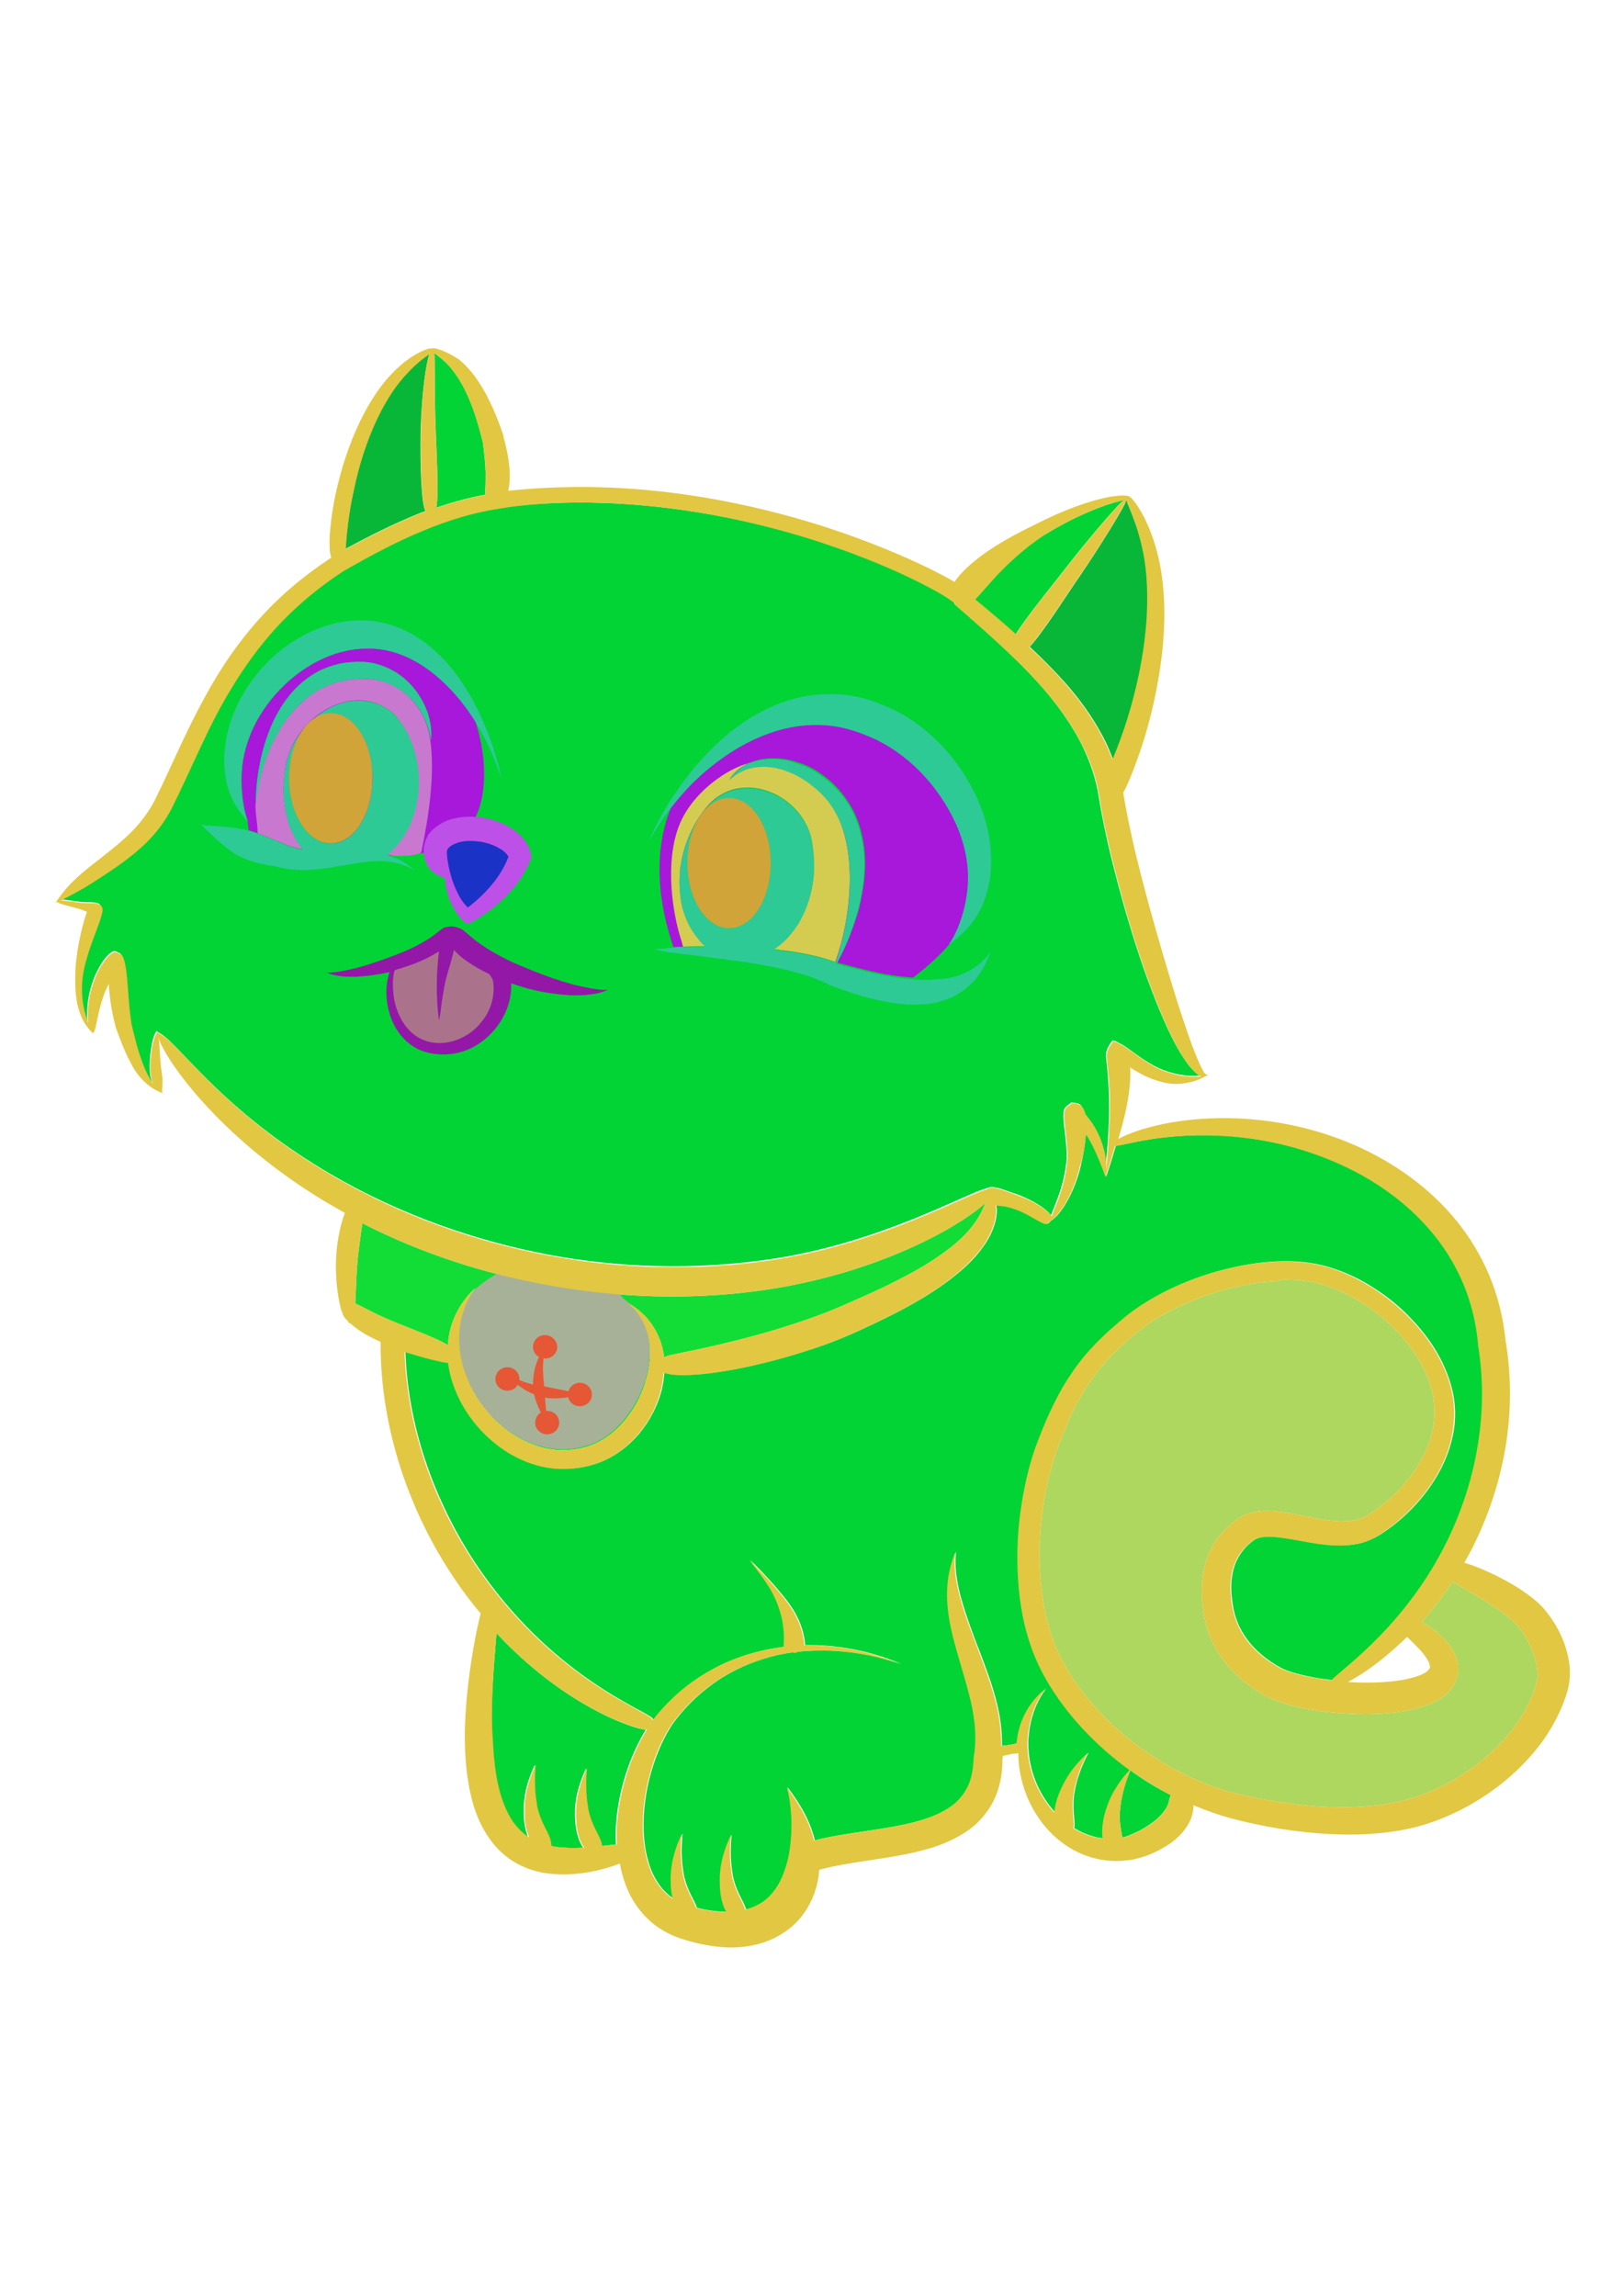 <?xml version="1.0" standalone="no"?>
<svg version="1.1" id="svg8" inkscape:version="1.0.2-2 (e86c870879, 2021-01-15)" xmlns:cc="http://creativecommons.org/ns#" xmlns:dc="http://purl.org/dc/elements/1.1/" xmlns:inkscape="http://www.inkscape.org/namespaces/inkscape" xmlns:rdf="http://www.w3.org/1999/02/22-rdf-syntax-ns#" xmlns:sodipodi="http://sodipodi.sourceforge.net/DTD/sodipodi-0.dtd" xmlns:svg="http://www.w3.org/2000/svg" xmlns="http://www.w3.org/2000/svg" xmlns:xlink="http://www.w3.org/1999/xlink" x="0px" y="0px" viewBox="0 0 595.3 841.9" style="enable-background:new 0 0 595.3 841.9;" xml:space="preserve">
	<style type="text/css">
		.st0{fill:#F2C99D;}
		.st1{fill:#FFFFFF;}
		.st2{fill:#CDF459;}
		.st3{fill:#6A0B09;}
		.st4{fill:#A2FCE5;}
		.st5{fill:#FDA3B8;}
		.st6{fill:#FBFBFB;}
		.st7{fill:#FAE87C;}
	</style>
	<sodipodi:namedview bordercolor="#666666" borderopacity="1.0" id="base" inkscape:current-layer="layer1" inkscape:cx="365.439" inkscape:cy="602.01248" inkscape:document-rotation="0" inkscape:document-units="mm" inkscape:pageopacity="0.0" inkscape:pageshadow="2" inkscape:snap-global="false" inkscape:window-height="1040" inkscape:window-maximized="0" inkscape:window-width="1267" inkscape:window-x="182" inkscape:window-y="0" inkscape:zoom="0.98994949" pagecolor="#ffffff" showgrid="false">
		</sodipodi:namedview>
	<path id="path878" class="st0" d="M159.3,129.5C159.3,129.5,159.3,129.5,159.3,129.5c0.3,2.7,0,15.3,0.5,28.1&#10;&#9;&#9;c0.5,12.4,1.1,24.5,0.2,28.6c6.1-2.1,12-3.7,18-4.8c-0.1-1.8,0.2-4.6,0.1-8.5c-0.1-3.5-0.5-6.7-1-10.8c-1.7-6.7-3.6-13.2-6.5-19&#10;&#9;&#9;c-1.7-3.4-3.5-6.1-5.3-8.3C162.9,132.1,160.6,130.4,159.3,129.5L159.3,129.5z M412.5,183.3c-0.9,0.2-2.1,0.5-4.2,1.1&#10;&#9;&#9;c-2,0.6-4.4,1.4-7.3,2.6c-5.7,2.3-11.6,5.3-17,8.6c-0.1,0.1-0.2,0.2-0.4,0.2c-5.5,3.4-11.4,8.4-16.6,13.7c-4.1,4.2-7.1,8.1-9.5,10.4&#10;&#9;&#9;c5.2,4.3,10.2,8.5,15,12.8c4.1-6.7,13.8-18.4,19.2-25.4c6.5-8.4,16.7-20.4,19.7-23.2C411.9,183.7,412.2,183.5,412.5,183.3&#10;&#9;&#9;L412.5,183.3z M210,184.3c-8.7,0.1-17.7,0.7-26.9,1.8c-9.4,1.4-18.5,4.1-28.3,8.2c-9.3,3.9-18.7,8.8-29.2,14.8&#10;&#9;&#9;c-9.8,6.4-17.7,13.3-24.3,20.4c-6.7,7.2-12,14.7-16.5,22.2c-4.6,7.7-8.4,15.4-11.9,22.7c-3.8,8.1-6.8,15-10.4,22&#10;&#9;&#9;c-2.3,4.6-5.2,8.3-8.2,11.3c-3.4,3.5-7.1,6.4-10.3,8.7c-4.7,3.4-10.7,7.2-13.2,8.7c-3.8,2.3-6.6,3.7-8.7,4.7&#10;&#9;&#9;c1.9,0.1,5.3,0.7,7.3,0.9c2.5,0.3,5.8-0.1,7,0.8c0.2,0.1,0.3,0.4,0.5,0.6c0.1,0.1,0.2,0.2,0.3,0.3c0.1,0.2,0.2,0.6,0.1,1&#10;&#9;&#9;c0,0.1,0.1,0.3,0.1,0.3c0,0-0.1,0.1-0.1,0.1c-0.3,1.9-1.6,5.3-3.2,9.6c-1.5,4-2.8,7.9-3.6,11.8c-0.4,2-0.7,3.8-0.7,5.3&#10;&#9;&#9;c-0.1,2.5,0,4.7,0.3,6.8c0.4,2.6,1,4.7,1.7,6.6c0.1,0.3,0.2,0.6,0.3,0.9c-0.4-3.5-0.1-8.8,1.6-13.9c1.1-3.5,2.7-6.4,3.7-7.9&#10;&#9;&#9;c1.5-2.3,3.2-3.9,4.3-4.2c0.5-0.1,1.1,0.2,1.3,0.3c0,0,0.1,0.1,0.1,0.1c0.6,0.2,1.2,0.5,1.6,1.2c1.1,1.7,1.5,6.1,1.9,11.5&#10;&#9;&#9;c0.3,4.3,0.6,8.5,1.3,12.9l-0.1-0.2c1.6,6.5,2.4,10,4,14.2c0,0,0,0.1,0,0.1c0.9,2.4,1.8,4.5,2.9,6.4c0.4,0.6,0.7,1.2,1.1,1.7&#10;&#9;&#9;c-0.1-0.3-0.2-0.6-0.3-0.9c-0.1-0.5-0.3-1-0.4-1.6c-0.3-2.1-0.3-4.8,0-7.7c0.7-6.2,1.8-8.1,2.2-8.4c0-0.1-0.1-0.3-0.1-0.4&#10;&#9;&#9;c0.8,0.6,2.5,1.3,5,3.7c9.2,8.8,25.2,29.1,59.3,49c26.1,15.2,53.6,24.4,79.1,29.3c24.8,4.7,53.9,6.2,84.3,1.4&#10;&#9;&#9;c39-6.2,69.9-24,76.6-25.5c0.4-0.2,0.9-0.4,1.4-0.5c2.5-0.4,5.4,1,8.4,2c1.3,0.4,2.8,0.9,4.5,1.7c4.6,2,8.7,4.9,9.7,6.6&#10;&#9;&#9;c0.1-0.4,0.3-0.9,0.5-1.4c2-5,4.1-9.9,5.1-17.8c0.8-6.5-1.9-16.5-0.8-19.6c0.4-1.3,2.2-2.1,2.6-2.6c0.6,0.2,2.6-0.1,3.6,1.1&#10;&#9;&#9;c0.6,0.7,1.1,1.8,1.4,3c1.2,1.5,2.4,3,3.4,4.7c1.3,2.2,2.5,4.8,3.2,7.6c0.3,1.3,0.6,2.5,0.8,3.7c0.2,1.6,0.2,3.2,0.2,4.5&#10;&#9;&#9;c0.1-1.6,0.2-3.5,0.5-6.3c0.3-3.2,0.8-10.1,0.8-16.4c0-4.7-0.2-8.6-0.5-12.4c-0.3-3.4-0.7-6.1-0.6-7.5c0.2-1.8,1-2.7,1.5-3.6&#10;&#9;&#9;c0.3-0.5,0.8-1,0.9-1.2c0.2,0.1,0.9,0.2,1.5,0.5c0.3,0.2,0.8,0.4,1.2,0.7c1.6,0.6,5.1,3.4,8.3,5.6c3,2,5.5,3.3,7.6,4.1&#10;&#9;&#9;c2.7,1,5.1,1.6,7.5,1.9c0.9,0.1,1.8,0.2,2.7,0.2c1.3,0,2.4,0,3.4-0.1c-0.2-0.1-0.4-0.2-0.6-0.3c-0.4-0.2-0.8-0.5-1.3-0.9&#10;&#9;&#9;c-0.8-0.7-1.7-1.7-2.7-3c-0.9-1.2-1.8-2.6-2.9-4.3c-1.8-3.1-3.9-7.1-6-12c-1.8-4.1-3.7-8.8-5.6-14c-0.2-0.4-0.3-0.8-0.5-1.3&#10;&#9;&#9;c-3.5-9.7-7.3-21.8-10.7-34.7c-1.5-5.6-2.9-11.2-4.1-16.7c-1.1-5.1-2.1-10-2.8-14.5c-1-6.8-3.2-13.3-6.4-19.8c-3.1-6.1-7.1-12-12-18&#10;&#9;&#9;c-9.5-11.5-21.4-21.9-34.6-33.4l0-0.4c0,0-0.1,0-0.1,0c-0.1-0.2-0.4-0.5-0.7-0.9c0,0,0,0,0,0c0.1,0.2,0.2,0.3,0.2,0.4&#10;&#9;&#9;c0,0.1,0,0,0.1,0.1c-0.1-0.1-0.4-0.3-0.7-0.6c-0.3-0.3-0.8-0.6-1.3-0.9c-1-0.7-2.3-1.5-3.9-2.4c-1.6-0.9-3.4-1.9-5.6-3&#10;&#9;&#9;c-8.5-4.4-21.1-9.9-36.5-15C280.8,192.2,247.8,183.9,210,184.3L210,184.3z M398.3,415.8c-0.3,3.9-1,8.1-1.9,11.8&#10;&#9;&#9;c-1.8,7.7-5.3,14.4-8.5,18c-1.1,1.2-2,1.8-2.6,2.2c0,0,0,0,0,0c-0.2,0.2-0.6,0.9-1.2,1c-1.5,0.2-5.6-3.1-10.1-4.9&#10;&#9;&#9;c-1.5-0.6-2.8-1.1-4-1.3c-1.6-0.4-3.1-0.4-4.6-0.6c0.4,1.4,0.4,4.1-0.8,7.6c-0.8,2.4-2.1,5.1-4.2,7.9c-3.2,4.5-7.9,8.9-14.2,13.4&#10;&#9;&#9;c-5.3,3.8-11.3,7.3-17.5,10.5c-5.9,3-11.6,5.7-16.6,7.9c-5.2,2.3-11.1,4.5-17.3,6.4c-6.6,2.1-13.2,3.8-19.3,5.2&#10;&#9;&#9;c-7.2,1.6-13.5,2.5-18.4,3c-3.2,0.3-5.9,0.3-8,0.3c-2.6-0.1-4.4-0.5-5.4-0.9c-0.1,1.1-0.2,2.3-0.4,3.4c-0.1,0.7-0.3,1.5-0.4,2.2&#10;&#9;&#9;c-1.4,6.1-4.4,12-8.5,16.9c-3.9,4.6-9.1,8.6-15.3,10.8c-4.4,1.5-9,2.2-13.8,2c-4.4-0.2-8.8-1.2-12.9-3c-8.3-3.5-15.2-9.6-20.1-16.6&#10;&#9;&#9;c-4.6-6.6-6.9-13.4-7.7-19.3c-1.7-0.2-4.6-0.9-8.4-1.8c-2.2-0.6-4.8-1.3-7.5-2.2c1,29.9,12.1,57,25.7,77.6&#10;&#9;&#9;c27.5,41.3,62.2,53.8,64.9,56.8c0.3,0.3,0.3,0.6,0.3,0.8c0.7-1,1.5-2,2.3-2.9c6.2-7.3,13.1-12.4,19.8-16c8-4.3,15.9-6.5,22.6-7.6&#10;&#9;&#9;c1.2-0.2,2.3-0.3,3.4-0.5c0.2-2.7,0.2-5.3-0.2-7.9c-0.4-3-1.2-5.8-2.3-8.5c-0.7-1.7-1.5-3.3-2.3-4.7c-2.7-4.5-6.4-9.1-7.8-10.8&#10;&#9;&#9;c1.6,1.5,5.7,5.7,9.2,9.7c1.1,1.3,2.3,2.7,3.5,4.2c1.9,2.4,3.8,5.1,5.2,8.3c1.2,2.7,2.1,5.8,2.3,9.1c0.2,0,0.5,0,0.8,0&#10;&#9;&#9;c16.5-0.2,29.5,4.8,34.5,6.9c-5.2-1.8-18.3-5.8-34.4-4.8c-1.1,0.1-2.3,0.2-3.5,0.3c-0.3,0.1-0.8,0.3-1,0.4c-0.1,0-0.5-0.1-0.7-0.2&#10;&#9;&#9;c-1.9,0.3-4,0.6-6.1,1.1c-6.4,1.5-13.6,4.1-20.8,8.7c-6,3.9-11.9,9.1-17.1,16.1c-3.2,4.6-6.1,10.9-8.2,18.2c-2,7-3,14.7-2.7,21.9&#10;&#9;&#9;c0.2,3.6,0.6,6.9,1.5,10c0.8,3.1,2,5.9,3.5,8.2c1.5,2.4,3.3,4.3,5.4,5.8c0.2,0.1,0.4,0.2,0.5,0.3c-0.4-1.9-0.7-3.9-0.7-6&#10;&#9;&#9;c0-0.9,0-1.7,0-2.5c0.1-2.1,0.4-4.5,1-6.8c1-3.9,2.4-7,3.1-8.5c-0.2,1.7-0.5,5-0.3,8.8c0.1,2.3,0.4,4.4,0.7,6.2&#10;&#9;&#9;c0.1,0.7,0.3,1.4,0.5,2.1c0.8,2.8,1.9,5,3,7.1c0.5,1,0.9,1.8,1.2,2.7c0,0.1,0,0.2,0.1,0.3c3.8,1,7.3,1.4,10.2,1.5c0.3,0,0.7,0,1,0&#10;&#9;&#9;c-0.2-0.3-0.4-0.6-0.6-1c-1.3-2.9-1.8-6.2-1.9-9.5c0-0.9,0-1.7,0-2.5c0.1-2.1,0.4-4.5,1-6.8c1-3.9,2.4-7,3.1-8.5&#10;&#9;&#9;c-0.2,1.7-0.5,5-0.3,8.8c0.1,2.3,0.4,4.4,0.7,6.2c0.1,0.7,0.3,1.4,0.5,2.1c0.8,2.8,1.9,5,3,7.1c0.5,1,0.9,1.8,1.2,2.7&#10;&#9;&#9;c0.1,0.2,0.1,0.4,0.1,0.5c0.2-0.1,0.4-0.1,0.6-0.1c2.5-0.7,4.6-1.8,6.2-3c1.8-1.3,3.3-2.9,4.4-4.6c1.8-2.6,2.9-5.4,3.7-8&#10;&#9;&#9;c0.6-2.2,1.1-4.4,1.5-6.7c1.3-9,0.3-17.7-1.1-22.4c2.3,3.3,7.7,10.1,10,19.5c5.4-1.4,11.4-2.3,17.4-3.2c7.3-1.1,14.3-2.1,20.6-3.9&#10;&#9;&#9;c3.1-0.9,6-1.9,8.4-3.2c2.5-1.3,4.6-2.7,6.3-4.4c1.7-1.7,3.1-3.8,4.1-6.2c1-2.5,1.6-5.6,1.7-9.3c0-0.2,0-0.5,0.1-0.7&#10;&#9;&#9;c1-6.1,0.5-12.1-0.6-17.7c-1.2-6.3-3.4-13.4-5-18.6c-1.2-4-2.1-7.3-2.8-10.6c-0.7-3.2-1.1-6.1-1.3-8.9c-0.3-3.7-0.1-7,0.3-9.8&#10;&#9;&#9;c0.6-4.2,1.8-7.4,2.6-9.4c-0.3,2.2-0.4,5.4,0.2,9.5c0.4,2.7,1,5.6,2,8.9c0.7,2.5,1.6,5.1,2.6,8c1.1,3.1,2.1,5.9,3.7,9.9&#10;&#9;&#9;c1.9,5,4.7,12.2,6.4,19.1c1.2,4.8,2,10.1,1.9,15.8c0.9-0.1,1.9-0.1,2.7-0.3c0.9-0.1,2-0.4,2.9-0.6c0.1-0.7,0.2-1.4,0.3-2&#10;&#9;&#9;c0.1-0.8,0.3-1.6,0.4-2.2c0.7-3.1,1.8-5.6,3-7.8c2.4-4.2,5.4-6.7,7-8.1c-1.4,1.7-3.4,4.8-4.8,9.1c-0.7,2.1-1.3,4.6-1.6,7.4&#10;&#9;&#9;c-0.1,0.6-0.1,1.3-0.2,2c-0.2,4.6,0.4,11.3,4,18.5c1.5,2.9,3.4,5.8,5.8,8.4c0.2-2.3,0.9-4.7,1.7-6.9c0.3-0.8,0.6-1.6,1-2.3&#10;&#9;&#9;c0.9-1.9,2.1-4,3.5-6c2.4-3.3,4.8-5.5,6.1-6.7c-0.8,1.5-2.3,4.4-3.5,8c-0.8,2.2-1.2,4.2-1.6,6.1c-0.1,0.7-0.3,1.4-0.3,2.2&#10;&#9;&#9;c-0.3,2.9-0.1,5.4,0.1,7.8c0.1,1.1,0.2,2.1,0.1,2.9c0,0.2-0.1,0.5-0.1,0.7c2.3,1.4,4.8,2.5,7.5,3.2c1,0.3,2.1,0.4,3.2,0.5&#10;&#9;&#9;c0-0.1,0-0.1,0-0.2c-0.5-3.1,0.1-6.5,1-9.6c0.2-0.8,0.5-1.6,0.8-2.4c0.7-2,1.7-4.1,3-6.2c1.9-3.2,3.9-5.4,5.1-6.7&#10;&#9;&#9;c-1.5-1.1-2.9-2.1-4.3-3.2c-12.3-9.7-22.5-21.8-28.9-34.9c-3.2-6.6-5.3-13.8-6.5-21.2c-1.2-7.4-1.6-14.9-1.4-22.2&#10;&#9;&#9;c0.2-7.4,1.1-14.5,2.4-21.1c1.3-6.6,3-12.7,5-17.9c1.9-5.1,3.9-9.6,5.9-13.7c2.1-4.2,4.3-8.1,6.8-11.7c2.6-3.7,5.4-7.1,8.6-10.5&#10;&#9;&#9;c3.3-3.4,7-6.7,11.2-10.1c4.5-3.6,9.9-6.9,15.7-9.7c6-2.9,12.5-5.3,19-7c6.5-1.7,13.3-2.9,20.1-3.2c6.5-0.3,13,0.2,19,2&#10;&#9;&#9;c5.7,1.7,11.3,4.2,16.5,7.6c5.1,3.2,9.9,7.1,14.1,11.6c4.1,4.3,7.7,9.1,10.4,14.2c2.6,5,4.5,10.3,5.2,15.7&#10;&#9;&#9;c0.7,5.3,0.2,10.5-1.2,15.5c-1.3,4.9-3.5,9.6-6.2,13.8c-5.3,8.4-12.8,15.5-20.5,20.2c-2.2,1.3-4.5,2.2-6.9,2.8&#10;&#9;&#9;c-2.4,0.5-4.8,0.7-7.1,0.7c-4.7,0-9.4-0.8-13.7-1.6c-4.4-0.8-8.2-1.5-11.5-1.6c-1.6,0-2.9,0.1-4,0.3c-1.1,0.3-1.9,0.6-2.5,1.1&#10;&#9;&#9;c-2.2,1.6-3.8,3.4-4.9,5.1c-1.2,1.8-2,3.6-2.5,5.6c-0.5,2-0.8,4.1-0.8,6.2c0,2.2,0.2,4.5,0.6,6.9c0.7,4.6,2.4,8.6,5.1,12.3&#10;&#9;&#9;c2.8,3.9,6.8,7.4,12.1,10.4c1.1,0.6,2.6,1.3,4.7,1.9c2,0.6,4.4,1.2,7,1.7c2.4,0.5,4.9,0.8,7.5,1.1c4-4.3,28.8-21,44-54.3&#10;&#9;&#9;c9.1-20,13.9-44.1,9.8-68.8c0-0.1,0-0.2,0-0.4c-1.4-15.3-7.1-28.3-15.4-38.9c-8.9-11.3-20.5-19.8-32.8-25.7&#10;&#9;&#9;c-14.5-7-29.4-10.2-42.2-11.3c-24.4-2-40,3.5-42.5,3.4c-0.1,0-0.2,0-0.2,0c-0.3,1-0.7,2.3-0.9,3c-1.1,3.9-2.3,7.1-2.7,8.5&#10;&#9;&#9;c0-0.1,0-0.2,0-0.3c-0.4-1.2-1.5-4-2.4-6.2c-0.4-1.1-0.9-2.1-1.4-3.2C400.5,419.6,399.5,417.7,398.3,415.8L398.3,415.8z&#10;&#9;&#9; M182.1,598.9c-0.9,11.3-2.3,27.1-1.7,39.5c0.3,6.8,1.1,12.5,2.2,17.3c1.3,5.3,3,8.9,4.6,11.5c1.6,2.6,3.7,4.9,6.5,6.6&#10;&#9;&#9;c-1.1-2.7-1.6-5.8-1.6-8.9c0-0.9,0-1.7,0-2.5c0.1-2.1,0.4-4.5,1-6.8c1-3.9,2.4-7,3.1-8.5c-0.2,1.7-0.5,5-0.3,8.8&#10;&#9;&#9;c0.1,2.3,0.4,4.4,0.7,6.2c0.1,0.7,0.3,1.4,0.5,2.1c0.8,2.8,1.9,5,3,7.1c0.5,1,0.9,1.8,1.2,2.7c0.3,0.9,0.4,1.9,0.6,2.9&#10;&#9;&#9;c0.3,0.1,0.5,0.1,0.7,0.2c3.5,0.6,7.3,0.7,11.3,0.5c-0.4-0.6-0.8-1.2-1.1-1.9c-1.3-2.9-1.8-6.2-1.9-9.5c0-0.9,0-1.7,0-2.5&#10;&#9;&#9;c0.1-2.1,0.4-4.5,1-6.8c1-3.9,2.4-7,3.1-8.5c-0.2,1.7-0.5,5-0.3,8.8c0.1,2.3,0.4,4.4,0.7,6.2c0.1,0.7,0.3,1.4,0.5,2.1&#10;&#9;&#9;c0.8,2.8,1.9,5,3,7.1c0.5,1,0.9,1.8,1.2,2.7c0.2,0.5,0.3,1.1,0.4,1.7c2-0.2,3.8-0.4,5.4-0.6c-0.1-1.4-0.1-2.9-0.1-4.3&#10;&#9;&#9;c0.2-8.4,2-16.9,4.7-24.4c1.8-4.9,3.9-9.4,6.4-13.4v0C232.8,634.2,207.1,625.8,182.1,598.9L182.1,598.9z M414.6,649.2&#10;&#9;&#9;c-0.7,1.7-1.8,4.4-2.6,7.7c-0.6,2.3-0.9,4.3-1.1,6.2c-0.1,0.7-0.1,1.4-0.2,2.2c-0.1,2.9,0.4,5.3,0.8,7.7c0.1,0.3,0.1,0.6,0.2,0.9&#10;&#9;&#9;c0.5-0.1,1-0.3,1.6-0.5c1.1-0.4,2.3-0.9,3.5-1.5c2.6-1.2,4.9-2.7,6.9-4.3c1-0.8,1.9-1.7,2.5-2.4c0.7-0.8,1.2-1.6,1.6-2.2&#10;&#9;&#9;c0.4-0.7,0.7-1.4,0.8-1.9c0.3-1,0.4-2.1,0.9-2.8C424.4,655.8,419.4,652.7,414.6,649.2L414.6,649.2z" style="fill:#02d435"/>
	<path id="path1782" class="st1" d="M135.1,237.8c-2.8,0-5.7,0.3-8.6,1c-0.4,0.1-0.9,0.2-1.3,0.3c-5.6,1.5-11.4,4.3-16.8,8.6&#10;&#9;&#9;c-5.3,4.2-9.8,9.3-13.1,14.8c-3.9,6.5-5.8,12.8-6.4,18.3c-0.2,1.8-0.3,3.5-0.3,5.1c0,7,1.2,12.3,2.4,15.4c-0.1-0.1-0.2-0.3-0.3-0.4&#10;&#9;&#9;c0.2,1.2,0.4,2.5,0.5,3.6c4.1,1.1,8,3,12.2,4.6c0.1,0,0.2,0.1,0.3,0.1c0.1,0,0.2,0.1,0.3,0.1c1.6,0.8,3.3,1.4,5.2,1.8&#10;&#9;&#9;c0.7,0.2,1.4,0.3,2.2,0.4c-1.8-2.2-3.4-5-4.7-8.2c-1.3-3.3-2-7-2.3-10.6c-0.1-1.2-0.1-2.4-0.1-3.6c0-2.1,0.3-4.4,0.6-6.7&#10;&#9;&#9;c0.4-4.1,2-8.4,4.6-12.3c0.6-0.9,1.3-1.9,2.1-2.8c-3.4,4.5-5.3,11.2-5.3,18.1c0,13.2,6.9,23.9,15.3,23.9h0&#10;&#9;&#9;c8.5,0,15.3-10.7,15.3-23.9v0c0-13.2-6.9-23.9-15.3-23.9c-2.4,0-4.7,0.9-6.8,2.5c1.3-1.2,2.7-2.2,4.2-3.2c3.7-2.3,8-3.8,12.5-3.9&#10;&#9;&#9;c2.3,0,4.5,0.3,6.7,1.1c2.2,0.8,4.3,2,6.2,3.5c0.1,0.1,0.1,0.1,0.2,0.2c0.1,0.1,0.1,0.1,0.2,0.2c3.5,3.9,5.8,8.3,7.2,12.7&#10;&#9;&#9;c1.6,5.1,2,10,1.8,14.2c-0.2,3.3-0.7,6.2-1.4,8.5c-0.5,1.9-1.2,3.6-1.9,5.2c-2.7,5.9-6.3,9.2-8.1,10.8c0.3,0.3,0.2,0.2,0.5,0.3&#10;&#9;&#9;c0.1,0,0.2,0.1,0.2,0.1c4.1-0.2,8.1-0.4,12.1-0.9c8.1-0.9,14.9-5.7,18.7-12.2c4.3-7.4,5.3-21.5,0.4-36.2c0,0,0,0,0-0.1c0,0,0,0,0,0&#10;&#9;&#9;c0,0,0,0,0,0c-2-3.1-4.4-6.5-7.2-9.7c-0.1-0.1-0.3-0.3-0.4-0.4c-0.5-0.5-0.9-1-1.4-1.5c-0.3-0.3-0.6-0.6-0.8-0.8&#10;&#9;&#9;c-0.4-0.4-0.7-0.7-1.1-1.1c-0.7-0.7-1.4-1.3-2.1-1.9c-5.2-4.6-10.9-8-17-9.8C141.2,238.2,138.2,237.8,135.1,237.8L135.1,237.8z&#10;&#9;&#9; M131.5,242.7c3.5-0.1,6.9,0.6,10.2,2c3.7,1.6,6.8,3.9,9.2,6.6c2.9,3.2,4.6,6.6,5.7,9.4c0.2,0.5,0.4,1,0.5,1.5&#10;&#9;&#9;c1.3,4.1,1.1,7.6,1,9.2c-0.1-0.4-0.1-1-0.3-1.6c-0.4-1.8-1-4.3-2.4-7c-0.2-0.4-0.4-0.9-0.7-1.3c-1.4-2.5-3.5-5.2-6.4-7.5&#10;&#9;&#9;c-2.5-1.9-5.3-3.4-8.4-4.3c-3.1-0.9-6.2-1.1-9.3-0.7c0,0,0,0,0,0c0,0,0,0-0.1,0c0,0,0,0-0.1,0c-1.7,0.1-3.2,0.3-4.6,0.6&#10;&#9;&#9;c-1.1,0.2-2.1,0.5-3.1,0.8c-2.4,0.8-4.6,1.8-6.7,3.1c-1.1,0.7-2.1,1.4-3.1,2.2c-1,0.8-2,1.6-2.9,2.5c-0.9,0.9-1.8,1.8-2.7,2.8&#10;&#9;&#9;c0,0,0,0,0,0c-0.8,1-1.7,2-2.4,3.1c-3.6,5-6,10.4-7.6,14.9c-0.2,0.5-0.3,1-0.5,1.5c-1.5,4.9-2.3,9.3-2.7,12.2&#10;&#9;&#9;c-0.1,1-0.2,1.8-0.3,2.5c0-2.6,0.1-8.2,1.5-15.1c0.1-0.5,0.2-1.1,0.3-1.6c1.1-4.7,2.8-10.7,5.9-16.5c0.7-1.2,1.4-2.5,2.2-3.7&#10;&#9;&#9;c0.8-1.2,1.7-2.4,2.6-3.5c1.9-2.3,4-4.3,6.4-6.1c2.4-1.8,5-3.2,7.9-4.2c1.2-0.4,2.5-0.8,3.8-1.1c1.7-0.4,3.6-0.6,5.6-0.7&#10;&#9;&#9;C130.5,242.8,131,242.7,131.5,242.7L131.5,242.7z M299.7,265.8c-0.9,0-1.9,0-2.8,0.1c-7.7,0.4-15.3,2.7-22.6,6.4&#10;&#9;&#9;c-8.4,4.3-15.5,10.1-20.7,15.3c-1.3,1.3-2.5,2.6-3.6,3.9c-0.8,0.9-1.5,1.7-2.1,2.5c-0.4,0.5-0.8,1-1.2,1.5c-0.2,0.2-0.4,0.5-0.6,0.7&#10;&#9;&#9;c-3.5,8.3-7.8,25.7,0.9,51.1c1.5-0.1,3-0.2,5-0.3c2-0.1,4.4-0.1,6.8-0.1c-1.8-1.7-5.2-5.2-7.5-11.4c-0.6-1.6-1.1-3.4-1.4-5.3&#10;&#9;&#9;c-0.4-2.4-0.7-5.3-0.5-8.7c0.2-4.3,1.1-9.2,3.1-14.2c1.7-4.3,4.2-8.6,7.6-12.3c0,0,0,0,0.1-0.1c0,0,0,0,0.1-0.1c1.6-1.7,3.4-3,5.4-4&#10;&#9;&#9;c2-1,4-1.6,6.1-1.8c1-0.1,2.1-0.2,3.1-0.2c1.6,0,3.1,0.3,4.6,0.6c0.8,0.2,1.5,0.4,2.2,0.7c0.7,0.3,1.5,0.5,2.2,0.9&#10;&#9;&#9;c3.9,1.8,7.2,4.5,9.7,7.8c2.7,3.6,4.3,7.7,4.6,11.9c0.2,1.3,0.3,2.6,0.4,3.8c0,0,0,0,0,0c0.1,1.2,0.1,2.4,0.1,3.6c0,0.7,0,1.3-0.1,2&#10;&#9;&#9;c0,0,0,0,0,0c-0.3,4.6-1.4,9.2-3.1,13.3c-1.7,3.9-3.8,7.2-6.1,9.8c-1,1.1-2,2-2.9,2.8c-0.9,0.8-1.9,1.5-2.7,2c2,0.2,4,0.5,6.1,0.8&#10;&#9;&#9;c5.8,0.9,11.7,2.1,16.7,4c0.3-0.9,0.6-1.9,1-3c0,0,0,0,0,0c1-3.3,2.1-7.7,3-12.7c1.1-6.7,1.5-13,1.2-18.9c-0.1-0.9-0.1-1.8-0.2-2.7&#10;&#9;&#9;c-0.5-5.3-1.6-10.2-3.3-14.4c-1-2.5-2.4-5-4.2-7.3c-1.6-2.1-3.7-4.2-6.4-6.2c-0.1-0.1-0.1-0.1-0.2-0.2c-1.7-1.3-3.9-2.8-6.6-4&#10;&#9;&#9;c-2.5-1.1-5.2-1.9-7.9-2.3c-1.5-0.2-3-0.2-4.3-0.1c-1.3,0.1-2.6,0.3-3.7,0.6c-1.1,0.3-2.1,0.7-2.8,1.1c-1.7,0.8-3,1.8-3.8,2.5&#10;&#9;&#9;c-0.3,0.2-0.5,0.5-0.7,0.7c0.6-0.8,1.8-2.6,3.9-4.2c0.7-0.5,1.7-1.1,2.8-1.7c2.3-1.1,5.3-1.9,8.8-1.9h0c3.1-0.1,6.2,0.4,9.2,1.4&#10;&#9;&#9;c3.3,1,6,2.4,8.1,3.8c0.1,0.1,0.2,0.1,0.2,0.2c3.2,2.1,5.7,4.5,7.7,6.9c2.2,2.7,4,5.5,5.3,8.4c2.2,4.9,3.4,10.5,3.6,16.4&#10;&#9;&#9;c0,1,0,1.9,0,3c-0.1,2.4-0.3,4.8-0.7,7.3c-0.3,1.6-0.6,3.3-0.9,5c-0.2,0.8-0.4,1.7-0.6,2.5c0,0,0,0,0,0c-0.4,1.7-0.9,3.3-1.5,4.9&#10;&#9;&#9;c-2.2,6.6-4.7,11.8-6.5,15.1c0.1,0,0.2,0.1,0.3,0.1c4.9,1.3,9.8,2.6,15,3.7c1.3,0.3,2.5,0.5,3.8,0.7c0.5,0.1,1,0.2,1.5,0.2&#10;&#9;&#9;c0.6,0.1,1.3,0.2,1.9,0.3c0.6,0.1,1.3,0.2,1.9,0.2c0.4,0,0.7,0.1,1.1,0.1c0.8,0.1,1.5,0.2,2.3,0.2c0,0,0,0,0,0&#10;&#9;&#9;c4.1-3.1,9.3-7.5,13.5-12.4c0,0-0.1,0.1-0.1,0.1c0.4-0.6,0.8-1.2,1.3-2c0,0,0,0,0,0c1.3-2.4,2.8-5.6,4-9.6c0.5-1.7,0.9-3.5,1.2-5.4&#10;&#9;&#9;c0.3-1.7,0.5-3.6,0.6-5.7c0.2-5.4-0.6-11.7-3.2-18.6c0,0,0,0,0,0c-0.4-1-0.8-2-1.2-3c-1.1-2.6-2.5-5.1-4-7.5c0,0,0,0,0,0&#10;&#9;&#9;c-2-3.3-4.4-6.4-7-9.4c-0.7-0.7-1.3-1.5-2-2.2c-1.4-1.5-2.9-2.8-4.4-4.1c-1.5-1.3-3-2.4-4.5-3.5c-3-2.1-6.1-3.8-9.1-5.1&#10;&#9;&#9;c0,0-0.1,0-0.1,0c0,0,0,0,0,0c0,0,0,0,0,0c0,0,0,0,0,0c-0.4-0.2-0.7-0.3-0.7-0.3c0,0,0.3,0.1,0.7,0.3c0,0,0,0,0,0c0,0,0,0,0,0h0&#10;&#9;&#9;c0,0,0,0,0,0c0.3,0.1,0.6,0.2,0.6,0.2c0,0-0.2-0.1-0.6-0.2c0,0,0,0,0,0h0c-0.1-0.1-0.1-0.1,0,0l0,0c0.2,0.1,0.2,0.1,0,0c0,0,0,0,0,0&#10;&#9;&#9;c0,0,0,0,0,0c0,0,0,0,0,0c0,0,0,0,0,0c-0.1,0-0.1,0,0,0h0c-0.1-0.1-0.1-0.1,0,0c0,0,0,0,0,0c0,0,0,0,0,0c-0.2-0.1-0.2-0.1-0.1-0.1&#10;&#9;&#9;c0,0,0,0,0.1,0c0.1,0,0.1,0,0,0c0,0,0,0,0,0l0,0c0.1,0,0.1,0,0,0c0,0,0,0,0,0c0,0,0,0,0,0c0,0,0,0,0,0c0,0,0,0,0,0c0,0,0,0,0,0&#10;&#9;&#9;c0.1,0.1,0.1,0.1,0,0h0c0.3,0.1,0.5,0.2,0.5,0.2c0,0-0.2-0.1-0.5-0.2h0c0.2,0.1,0.2,0.1,0,0c0,0,0,0,0,0c0.1,0.1,0.1,0.1,0,0&#10;&#9;&#9;c-0.1-0.1-0.1-0.1,0,0c0,0,0,0,0,0c0,0,0,0,0,0c0,0,0,0,0,0c0,0,0,0,0,0c0.1,0.1,0.1,0.1,0,0c0.1,0.1,0.1,0.1,0,0c0,0,0,0,0,0&#10;&#9;&#9;c0,0,0,0,0,0c0,0,0,0,0,0c0.1,0.1,0.1,0.1,0,0c0,0,0,0,0,0c0,0,0,0,0,0c-0.1-0.1-0.1-0.1,0,0c0,0,0,0,0,0c0.1,0.1,0.1,0.1,0,0&#10;&#9;&#9;c0,0,0,0,0,0c0,0,0,0,0,0c0.1,0.1,0.1,0.1,0,0c0.1,0,0.1,0,0,0c-0.1-0.1-0.1-0.1,0,0c0,0,0,0,0,0c0,0,0,0,0,0c0,0,0,0,0,0&#10;&#9;&#9;c0,0,0,0,0,0c0,0,0,0,0,0c0,0,0,0,0,0c0,0,0,0,0,0c-0.1-0.1-0.1-0.1,0,0c0,0,0,0,0,0c-0.1,0-0.1,0,0,0c0.2,0.1,0.2,0.1,0,0&#10;&#9;&#9;c0,0,0,0,0,0c0,0,0,0,0,0c0,0,0,0,0,0c0,0,0,0,0,0c0.1,0.1,0.2,0.1,0,0c0,0,0,0,0,0c0,0,0,0,0,0l0,0c0,0,0,0,0,0c0,0,0,0,0,0h0&#10;&#9;&#9;c0.1,0.1,0.2,0.1,0,0c0,0,0,0,0,0c-0.1-0.1-0.1-0.1,0,0c0.1,0,0.1,0,0,0c0,0,0,0,0,0c0,0,0,0,0,0c0,0,0,0,0,0c0,0,0,0,0,0&#10;&#9;&#9;c0,0,0,0,0,0c0,0,0,0,0,0c0,0,0,0,0,0c0,0,0,0,0,0c0,0,0,0,0,0c0.1,0,0.1,0,0,0c0,0,0,0,0,0c0,0,0,0,0,0c0,0,0,0,0,0&#10;&#9;&#9;c-0.1,0-0.1,0,0,0c0,0,0,0,0,0v0c0,0,0,0,0,0c0,0,0,0,0,0c0.1,0,0.1,0,0,0c0,0,0,0,0,0v0h0c0,0,0,0,0,0c0,0,0,0,0,0l0,0l0,0&#10;&#9;&#9;c0,0,0,0,0,0c0,0,0,0,0,0h0c0,0,0,0,0,0c0,0,0,0,0,0c0,0,0,0,0,0c0,0-0.1,0-0.1,0c-0.2-0.1,0,0,0.3,0.1c-0.3-0.1-0.6-0.3-0.9-0.4&#10;&#9;&#9;c0,0,0,0,0,0c-0.8-0.3-1.6-0.7-2.4-1c0,0,0,0,0,0c-1.6-0.6-3.3-1.1-4.9-1.6c0,0,0,0,0,0c-0.8-0.2-1.7-0.4-2.5-0.6&#10;&#9;&#9;c-0.9-0.2-1.7-0.3-2.6-0.4c-0.2,0-0.3,0-0.5-0.1c-0.7-0.1-1.5-0.2-2.2-0.2c-0.1,0-0.3,0-0.4,0C301.5,265.9,300.6,265.8,299.7,265.8&#10;&#9;&#9;L299.7,265.8z M247.5,349.1c0,0.1,0.1,0.2,0.1,0.3c0,0,0.2-0.2,0.3-0.2C247.7,349.2,247.6,349.2,247.5,349.1L247.5,349.1z" style="fill:#a718db"/>
	<path id="path1471" class="st2" d="M275.9,279.6c-6.5,1.1-18.9,8.2-25.2,19.7c-7.2,13.1-4.6,33.9-0.8,45.6c0.3,0.7,0.3,1.6,0.7,2.3&#10;&#9;&#9;c0,0,0,0,0.1,0c0.5,0,0.7-0.1,1.2-0.1c2-0.1,4.4-0.1,6.8-0.1c-1.8-1.7-5.2-5.2-7.5-11.4c-0.3-0.9-0.6-1.9-0.9-2.9&#10;&#9;&#9;c-0.1-0.4-0.2-0.8-0.2-1.1c-0.1-0.4-0.2-0.9-0.3-1.3c0-0.1,0-0.1,0-0.2c-0.1-0.3-0.1-0.6-0.1-1c-0.1-0.6-0.1-1.2-0.2-1.8&#10;&#9;&#9;c0-0.2,0-0.4-0.1-0.6c-0.1-1.6-0.2-3.3-0.1-5.2c0-0.2,0-0.4,0.1-0.6c0-0.9,0.1-1.8,0.1-2.7c0,0,0.1,0,0.1,0&#10;&#9;&#9;c0.4-3.4,1.3-7.1,2.8-10.8c1.7-4.3,4.2-8.6,7.6-12.4c0,0,0,0,0.1-0.1c0,0,0,0,0.1-0.1c1.6-1.7,3.4-3,5.4-4c2-1,4-1.6,6.1-1.8&#10;&#9;&#9;c1-0.1,2.1-0.2,3.1-0.2c3.1,0.1,6.2,0.9,9,2.2c3.9,1.8,7.2,4.5,9.7,7.8c2.7,3.6,4.3,7.7,4.6,11.9c0.4,2.6,0.5,5.1,0.5,7.4&#10;&#9;&#9;c-0.1,5.3-1.2,10.6-3.2,15.3c-1.7,3.9-3.8,7.2-6.1,9.8c-1.9,2.1-3.8,3.6-5.5,4.8c0,0,0,0.1,0,0.1c2,0.2,3.9,0.5,5.9,0.7&#10;&#9;&#9;c5.8,0.9,11.7,2.1,16.7,4c0.4-1.2,0.8-2.5,1.2-3.7c1-3.2,2-7.3,2.8-11.9c1.1-6.7,1.5-13,1.2-18.9c-0.1-0.9-0.1-1.8-0.2-2.7&#10;&#9;&#9;c-0.5-5.3-1.6-10.2-3.3-14.4c-1-2.5-2.4-5-4.2-7.3c-1.6-2.1-3.7-4.2-6.4-6.2c-0.1-0.1-0.1-0.1-0.2-0.2c-1.7-1.3-3.9-2.8-6.6-4&#10;&#9;&#9;c-2.5-1.1-5.2-1.9-7.9-2.3c-3.1-0.4-5.7-0.1-8,0.5c-1.1,0.3-2.1,0.7-2.8,1.1c-2.3,1.1-3.8,2.4-4.6,3.2c0.6-0.8,1.8-2.6,3.9-4.2&#10;&#9;&#9;c0.7-0.5,1.7-1.1,2.8-1.7C274.7,280,275.3,279.8,275.9,279.6L275.9,279.6z" style="fill:#d4cc50"/>
	<path id="path1540" class="st2" d="M132.8,248.9c-0.8,0-1.5,0.1-2.3,0.2c0,0-0.1,0-0.2,0c-1.7,0.1-3.2,0.3-4.6,0.6&#10;&#9;&#9;c-1.1,0.2-2.1,0.5-3.1,0.8c-2.4,0.8-4.6,1.8-6.7,3.1c-4.3,2.7-8,6.4-11.1,10.6c-3.6,5-6,10.4-7.6,14.9c-0.2,0.5-0.3,1-0.5,1.5&#10;&#9;&#9;c-2,6.6-2.7,12.1-3,14.7c0,0,0,0,0,0c0,3.6,0.8,6.9,0.8,10.1c0,0.1,0,0.1,0.1,0.2c2.8,1,5.6,2.3,8.5,3.4c0.1,0,0.2,0.1,0.3,0.1&#10;&#9;&#9;c0.1,0,0.2,0.1,0.3,0.1c1.6,0.8,3.3,1.4,5.2,1.8c0.7,0.2,1.4,0.3,2.1,0.4c0,0,0,0,0-0.1c-1.8-2.2-3.4-4.9-4.6-8.1&#10;&#9;&#9;c-1.3-3.3-2-7-2.3-10.6c-0.1-1.2-0.1-2.4-0.1-3.6c0-2.1,0.3-4.4,0.6-6.7c0.4-4.1,2-8.4,4.6-12.3c2.4-3.6,5.6-6.9,9.5-9.3&#10;&#9;&#9;c3.7-2.3,8-3.8,12.5-3.9c2.3,0,4.5,0.3,6.7,1.1c2.2,0.8,4.3,2,6.2,3.5c0.1,0.1,0.1,0.1,0.2,0.2c0.1,0.1,0.1,0.1,0.2,0.2&#10;&#9;&#9;c3.5,3.9,5.8,8.3,7.2,12.7c1.6,5.1,2,10,1.8,14.2c-0.2,3.3-0.7,6.2-1.4,8.5c-0.5,1.9-1.2,3.6-1.9,5.2c-2.7,5.9-6.3,9.2-8.1,10.8&#10;&#9;&#9;c0.3,0.3,0.2,0.2,0.5,0.3c0,0,0.1,0,0.1,0c1.8,0.4,3.8,0.5,5.7,0.3c2.1,0,4.2-0.3,6.1-1.1c2.8-13.6,5.2-29.1,3.2-42.1&#10;&#9;&#9;c-0.1-0.4-0.1-0.8-0.2-1.2c-0.4-1.8-1-4.1-2.3-6.7c-0.2-0.4-0.4-0.9-0.7-1.3c-1.4-2.5-3.5-5.2-6.4-7.5c-2.5-1.9-5.3-3.4-8.4-4.3&#10;&#9;&#9;C137.5,249.2,135.1,248.9,132.8,248.9L132.8,248.9z" style="fill:#c978cf"/>
	<path id="path914" class="st3" d="M239,631.7c-0.2,0.2-0.3,0.5-0.5,0.7c0-0.1,0-0.2,0-0.2C238.5,632.1,238.7,631.9,239,631.7&#10;&#9;&#9;L239,631.7z" style="fill:#3364f8"/>
	<path id="path906" class="st0" d="M472.9,469.3c4.4,0.1,8.6,0.7,12.4,1.9c5,1.5,10,3.9,14.8,6.9c4.6,3,8.9,6.6,12.7,10.6&#10;&#9;&#9;c3.7,3.9,6.8,8.3,9.1,12.7c2.2,4.4,3.7,8.8,4.1,13.2c0.4,4.2,0,8.4-1.2,12.5c-1.2,4-3.1,7.9-5.5,11.6c-4.8,7.2-11.5,13.3-18.1,17.2&#10;&#9;&#9;c-1.3,0.8-2.8,1.3-4.4,1.6c-1.6,0.3-3.3,0.4-5.2,0.4c-3.8-0.1-7.8-0.9-12.1-1.7c-4.1-0.8-8.7-1.8-12.8-2.1c-2.1-0.1-4.3-0.1-6.5,0.4&#10;&#9;&#9;c-2.2,0.4-4.3,1.2-6.3,2.6c-3,2.2-5.5,4.6-7.4,7.2c-1.9,2.7-3.3,5.5-4.2,8.5c-0.9,3-1.4,5.9-1.5,8.9c-0.1,3,0.1,5.9,0.5,8.8&#10;&#9;&#9;c0.8,6.2,3,12,6.6,17.2c3.8,5.5,9.1,10.1,15.6,13.9c2,1.2,4.4,2.1,6.9,2.9c2.6,0.8,5.4,1.5,8.3,2.1c6.1,1.2,12.8,1.8,19.2,2&#10;&#9;&#9;c6.8,0.2,13.4-0.3,18.9-1.4c2.9-0.6,5.6-1.4,8-2.4c1.2-0.5,2.4-1.1,3.5-1.8c1.1-0.7,2.1-1.5,3-2.5c0.9-0.9,1.6-1.9,2.2-3&#10;&#9;&#9;c0.6-1.1,1-2.3,1.2-3.4c0.2-1.2,0.2-2.3,0.1-3.4c-0.1-1.1-0.4-2.1-0.8-3.1c-0.7-2-1.9-3.6-2.9-5c-1.2-1.5-2.6-2.8-3.9-3.9&#10;&#9;&#9;c-2.1-1.7-4.1-3-5.7-3.9c3.8-4.3,7.7-9.2,11.3-14.8c1.7,1.2,4.2,2.5,8.5,5.1c2.9,1.7,6.7,4,10,6.5c1.5,1.1,2.9,2.2,4.1,3.4&#10;&#9;&#9;c1.1,1.1,2.1,2.1,2.7,3.1c1.9,2.7,3.8,6.4,4.9,10.2c0.5,1.7,0.8,3.4,0.9,5.1c0.1,1.6-0.1,3-0.5,4.4c-1.4,4.6-3.6,9.2-6.6,13.6&#10;&#9;&#9;c-2.9,4.2-6.5,8.3-10.7,12c-8,7.1-18,12.9-28.1,16c-8.5,2.6-18.8,3.7-30.2,3.3c-11-0.4-22.7-2.2-34.1-4.9&#10;&#9;&#9;c-13.1-3.2-26.3-9.8-37.9-18.7c-11.5-8.9-21-19.8-26.8-31.4c-2.9-5.7-4.9-12.1-6.1-18.8c-1.2-6.7-1.7-13.7-1.6-20.6&#10;&#9;&#9;c0.1-6.9,0.9-13.7,2-19.9c1.1-6.3,2.7-12,4.4-16.7c1.8-4.9,3.6-9.3,5.4-13.2c1.9-4,3.9-7.6,6.1-10.9c2.3-3.4,4.8-6.6,7.8-9.7&#10;&#9;&#9;c3-3.2,6.5-6.4,10.5-9.6c4-3.2,8.9-6.3,14.4-8.9c5.7-2.7,11.8-5,17.9-6.6c6.1-1.6,12.5-2.7,18.7-3&#10;&#9;&#9;C470,469.2,471.4,469.2,472.9,469.3L472.9,469.3z" style="fill:#add75f"/>
	<path id="path904" class="st4" d="M361.7,440.9C361.7,441,361.7,441,361.7,440.9c-0.6,0.7-1.2,2.9-3.1,6c-1,1.6-2.4,3.5-4.4,5.6&#10;&#9;&#9;c-3.1,3.3-7.4,6.7-13.4,10.5c-5,3.2-10.7,6.1-16.8,9.1c-5.7,2.7-11.3,5.1-16.3,7.3c-4.7,2-10.3,4.1-16.2,6&#10;&#9;&#9;c-6.3,2.1-12.6,3.9-18.4,5.4c-6.9,1.8-12.7,3.1-17.3,4.1c-3,0.6-5.3,1.1-7.2,1.5c-2.6,0.5-4.2,0.9-5,1.4c-0.3-2.3-0.8-4.6-1.7-6.8&#10;&#9;&#9;c-1.2-3-2.8-5.5-4.6-7.6c-2.6-2.9-5.3-4.6-7.1-5.7c1.6,1.4,3.8,3.6,5.5,6.8c1.2,2.2,2,4.7,2.5,7.5c0.7,4.7,0.1,9.3-1.1,13.5&#10;&#9;&#9;c-0.2,0.6-0.3,1.2-0.5,1.8c-1.6,5-4.2,9.8-7.7,13.9c-3.2,3.8-7.4,7.1-12.1,8.8c-3.5,1.3-7.3,1.9-11.2,1.8c-3.6-0.1-7.2-0.9-10.7-2.3&#10;&#9;&#9;c-7.1-2.8-13.3-7.8-17.8-13.9c-5.5-7.3-7.8-14.8-8.5-20.8l0,0c-0.4-3.9-0.2-7.6,0.6-11.2c1.2-5.1,3.4-8.9,5.1-11.2&#10;&#9;&#9;c-2,1.9-5.2,5.2-7.5,10.4c-1.4,3.2-2.3,6.7-2.5,10.5c-1.5-0.9-3.3-1.8-5.6-2.8c-3.2-1.4-6.6-2.7-10.3-4.2c-3.8-1.5-6.9-2.8-10.1-4.3&#10;&#9;&#9;c-3.5-1.7-6.4-3.3-8-4c0.2-3.4,0.3-8.5,0.7-13.9c0.4-5.3,1.3-11.1,1.9-15.5c22,11.2,44.6,18.3,65.9,22.3c25.8,4.9,56.3,6.7,88.1,1.1&#10;&#9;&#9;C325.7,465.1,353.4,448.8,361.7,440.9L361.7,440.9z" style="fill:#12dd36"/>
	<path id="path898" class="st3" d="M258.4,346.5c0.3,0.2,0.7,0.3,1.1,0.4c-0.3,0-0.5,0-0.8,0C258.6,346.8,258.5,346.6,258.4,346.5&#10;&#9;&#9;L258.4,346.5z" style="fill:#088126"/>
	<path id="path896" sodipodi:nodetypes="ccsssccssscscccssssccsscscsccccscscsssccc" class="st3" d="M163,340.1c0,0-0.1,0-0.1,0.1&#10;&#9;&#9;c-0.4,0.2-0.9,0.5-1.5,1c-0.9,0.7-2.1,1.7-3.9,2.9c-1.6,1-3.4,2.1-5.5,3.1c-2.1,1.1-4.3,2-6.2,2.7c-0.1,0.1-0.3,0.1-0.4,0.2&#10;&#9;&#9;c-5,1.9-9.9,3.6-14,4.7c-0.7,0.2-1.4,0.3-2,0.5c-1.5,0.3-2.9,0.6-4.3,0.9c-2.6,0.4-4.3,0.5-5.2,0.5c0.9,0.4,2.5,1,5.2,1.3&#10;&#9;&#9;c1.5,0.2,3,0.2,4.6,0.2c0.7,0,1.4,0,2.2-0.1c3.3-0.2,7-0.7,11-1.6c-0.5,1.4-0.9,3.1-1.1,5.4c-0.2,2.9,0,6.6,1.3,10.5&#10;&#9;&#9;c1,3.1,2.8,6.4,5.6,9.1c1.3,1.2,2.8,2.3,4.5,3.2c1.7,0.8,3.5,1.4,5.6,1.7c4.3,0.7,8.6,0.2,12.6-1.4c3.9-1.6,7.3-4.2,10-7.4&#10;&#9;&#9;c2.7-3.2,4.7-7.1,5.6-11.2c0.4-1.9,0.6-3.8,0.5-5.8c0.2,0.1,0.4,0.2,0.6,0.2c0.2,0.1,0.4,0.1,0.6,0.2c6.9,2.4,13.6,3.5,19.2,3.9&#10;&#9;&#9;c0.9,0.1,1.8,0.1,2.7,0.1c2,0,3.9,0,5.8-0.3c3.5-0.4,5.5-1.2,6.6-1.7c-1.2,0.1-3.3,0-6.5-0.6c-1.7-0.3-3.5-0.7-5.3-1.1&#10;&#9;&#9;c-0.8-0.2-1.6-0.4-2.5-0.7c-5.1-1.4-11.2-3.7-17.4-6.3c-0.2-0.1-0.4-0.1-0.5-0.2c-2.4-1-5-2.2-7.7-3.7c-2.6-1.4-4.9-2.8-6.9-4.2&#10;&#9;&#9;c-2.3-1.6-3.7-2.9-4.9-3.9c-0.8-0.7-1.4-1.2-1.9-1.5c0,0-0.1-0.1-0.1-0.1C166.5,339.5,165.5,339.6,163,340.1L163,340.1z" style="fill:#9418a7"/>
	<path id="path892" class="st3" d="M172.3,299.5c-1.9,0-3.8,0.2-5.5,0.6c-1.9,0.4-3.7,1.1-5.3,2.1c-1.7,1-3.2,2.3-4.4,3.9&#10;&#9;&#9;c-0.1,0.2-0.2,0.4-0.3,0.6c-1,1.9-1.4,3.8-1.4,5.4c0,1.3,0.2,2.4,0.5,3.3c0.2,0.6,0.4,1.2,0.7,1.7c1.8,3.3,4.7,4.3,6.5,4.8&#10;&#9;&#9;c0.1,1,0.2,2.1,0.4,3.2c0.3,1.5,0.7,3,1.2,4.4c0.3,0.9,0.7,1.8,1.2,2.7c1,1.9,2.3,4.1,4.3,5.8c0.2,0.2,0.4,0.4,0.7,0.5&#10;&#9;&#9;c0.2,0.1,0.5,0.2,0.8,0.2c0.3,0,0.5-0.1,0.8-0.2c0.3-0.1,0.5-0.2,0.7-0.4c3.9-2.2,8.3-5.3,12.4-9.4c3.6-3.6,6.9-8.1,9-13.4&#10;&#9;&#9;c0.1-0.4,0.3-0.8,0.3-1.2c0-0.4-0.1-0.8-0.2-1.2c-0.5-1.8-1.3-3.5-2.4-4.9c-1.1-1.4-2.5-2.7-3.9-3.7c-3-2.1-6.6-3.5-10.2-4.3&#10;&#9;&#9;C176.2,299.7,174.2,299.5,172.3,299.5L172.3,299.5z" style="fill:#bd50e6"/>
	<path id="path890" class="st3" d="M132.8,227.5c-2.8,0-5.7,0.2-8.6,0.8c-0.6,0.1-1.1,0.2-1.7,0.4c-7.3,1.8-14.5,5.5-20.9,10.9&#10;&#9;&#9;c-6.2,5.3-11.1,11.8-14.4,18.6c-3.9,8.1-5.2,15.9-4.9,22.4c0.1,2.2,0.4,4.1,0.7,5.9c1.6,7.8,6,12.6,7.9,14.8&#10;&#9;&#9;c-1.3-3.1-2.4-8.4-2.4-15.4c0-1.5,0.1-3.2,0.3-5.1c0.7-5.5,2.5-11.8,6.4-18.3c3.3-5.5,7.8-10.7,13.1-14.8c5.5-4.3,11.3-7.1,16.8-8.6&#10;&#9;&#9;c0.4-0.1,0.8-0.2,1.3-0.3c2.9-0.7,5.8-1,8.6-1c3.1,0,6.2,0.5,9.2,1.3c6.1,1.8,11.9,5.2,17,9.8c6,5.3,10.7,11.6,13.9,17&#10;&#9;&#9;c0.8,1.4,1.6,2.7,2.2,3.9c3.8,7.2,5.8,13.3,6.7,16c-0.6-2.8-2-9.1-5-16.8c-0.5-1.3-1.1-2.7-1.7-4.2c-2.5-5.8-6.3-13.2-11.9-20&#10;&#9;&#9;c-4.8-5.8-10.8-11-18.2-14.2c-3.7-1.6-7.6-2.6-11.7-3C134.7,227.5,133.7,227.5,132.8,227.5L132.8,227.5z M131.5,242.7&#10;&#9;&#9;c-0.5,0-1,0-1.5,0.1c-2,0.1-3.8,0.3-5.6,0.7c-1.3,0.3-2.6,0.7-3.8,1.1c-2.9,1-5.5,2.5-7.9,4.2c-4.9,3.6-8.5,8.4-11.2,13.3&#10;&#9;&#9;c-3.1,5.8-4.9,11.8-5.9,16.5c-0.1,0.6-0.2,1.1-0.3,1.6c-1.4,6.9-1.5,12.5-1.5,15.1c0.3-2.6,1-8.1,3-14.7c0.2-0.5,0.3-1,0.5-1.5&#10;&#9;&#9;c1.5-4.5,4-9.9,7.6-14.9c3.1-4.3,6.8-8,11.1-10.6c2.1-1.3,4.4-2.3,6.7-3.1c1-0.3,2-0.6,3.1-0.8c1.4-0.3,2.9-0.5,4.6-0.6&#10;&#9;&#9;c0.1,0,0.1,0,0.2,0c3.1-0.4,6.2-0.2,9.3,0.7c3.1,0.9,5.9,2.4,8.4,4.3c3,2.3,5,5,6.4,7.5c0.3,0.5,0.5,0.9,0.7,1.3&#10;&#9;&#9;c1.8,3.7,2.4,6.8,2.7,8.6c0.1-1.7,0.3-5.1-1-9.2c-0.1-0.5-0.3-1-0.5-1.5c-1-2.8-2.8-6.2-5.7-9.4c-2.4-2.7-5.5-5-9.2-6.6&#10;&#9;&#9;C138.4,243.3,135,242.7,131.5,242.7L131.5,242.7z M302.6,254.6c-2.4,0.1-4.7,0.3-7.1,0.7c-9.4,1.7-17.8,5.9-24.9,11.1&#10;&#9;&#9;c-8.3,6.1-14.7,13.3-19.2,19.3c-1.2,1.5-2.2,3-3.2,4.4c-5.6,8.1-8.8,15-10.1,18.2c1.7-3,5.6-9.6,11.9-16.8c1.1-1.2,2.3-2.5,3.6-3.9&#10;&#9;&#9;c5.2-5.2,12.3-11,20.7-15.3c7.2-3.7,14.8-6,22.6-6.4c3.8-0.2,7.5,0.1,11.2,0.8c3.4,0.7,6.6,1.7,9.9,3.1c0.4,0.2,0.7,0.3,1.1,0.5&#10;&#9;&#9;c-0.2-0.1-0.3-0.1-0.2-0.1c0,0,0,0,0,0c0,0,0.2,0.1,0.3,0.1c0.1,0,0.1,0,0,0c-0.1,0-0.1,0,0,0c-0.1,0-0.1,0,0,0c0,0,0,0,0,0&#10;&#9;&#9;c0,0,0.1,0,0,0c-0.1,0-0.1,0,0,0c-0.4-0.2-0.7-0.3-0.7-0.3c0,0,0.3,0.1,0.7,0.3c0,0,0,0,0,0c0,0,0,0,0,0c0.1,0,0.1,0,0,0&#10;&#9;&#9;c-0.1,0-0.1,0,0,0c0,0,0,0,0,0c0,0,0,0,0,0c0,0,0,0,0,0c0,0,0,0,0.1,0c0,0,0,0,0,0c-0.1,0,0,0,0.2,0.1c6,2.6,12.3,6.8,18,12.6&#10;&#9;&#9;c5.6,5.7,10,12.3,13.1,19.1c3.6,8,4.7,15.4,4.4,21.6c-0.1,2.1-0.3,4-0.6,5.7c-0.3,1.9-0.7,3.6-1.2,5.4c-1.5,5.3-3.6,9.4-5.2,11.6&#10;&#9;&#9;c2.1-1.6,6.2-4.5,9.6-9.5c1.1-1.7,2.2-3.5,3-5.6c0.8-1.9,1.5-4.1,2-6.5c1.6-7.4,1.3-16.5-2-26.5c-2.9-8.4-7.7-16.6-14.1-23.7&#10;&#9;&#9;c-6.6-7.2-14.2-12.7-22.1-15.8c-0.6-0.2-1.1-0.5-1.7-0.7c-4.2-1.7-8.5-2.8-12.9-3.3C307.4,254.6,305,254.5,302.6,254.6L302.6,254.6z&#10;&#9;&#9; M131.2,257c-4.5,0-8.8,1.5-12.5,3.9c-1.5,0.9-2.9,2-4.2,3.2c2.1-1.6,4.4-2.5,6.8-2.5c8.5,0,15.3,10.7,15.3,23.9&#10;&#9;&#9;c0,13.2-6.9,23.9-15.3,23.9h0c-8.5,0-15.3-10.7-15.3-23.9v0c0-7,1.9-13.6,5.3-18.1c-0.7,0.9-1.4,1.8-2.1,2.8&#10;&#9;&#9;c-2.6,3.9-4.2,8.2-4.6,12.3c-0.4,2.3-0.6,4.6-0.6,6.7c0,1.2,0,2.4,0.1,3.6c0.3,3.7,1,7.3,2.3,10.6c1.2,3.3,2.8,6,4.7,8.2&#10;&#9;&#9;c-0.7-0.1-1.5-0.2-2.2-0.4c-1.9-0.4-3.6-1-5.2-1.8c-0.1,0-0.2-0.1-0.3-0.1c-0.1,0-0.2,0-0.3-0.1c-4.3-1.7-8.2-3.6-12.4-4.7&#10;&#9;&#9;c-5.5-1.5-14.1-1.6-16.9-2c2.1,1.8,8,8.2,13.3,11.1c4,2.2,8.8,3.4,13.9,4.1l-0.5-0.2c2.4,0.8,4.8,1.2,7.2,1.4&#10;&#9;&#9;c1.8,0.1,3.6,0.2,5.3,0.1c0.6,0,1.2-0.1,1.7-0.1c4.4-0.3,8.6-1.1,13.4-1.9c4.5-0.8,8.6-1.3,12.4-1.2c2.2,0.1,4.1,0.4,5.9,0.9&#10;&#9;&#9;c2.5,0.7,4.4,1.7,5.8,2.6c-1.2-1.1-2.9-2.5-5.3-3.8c-1.2-0.6-2.6-1.2-4.2-1.7c-0.3-0.1-0.2,0-0.5-0.3c1.8-1.6,5.4-4.9,8.1-10.8&#10;&#9;&#9;c0.7-1.6,1.4-3.3,1.9-5.2c0.6-2.4,1.2-5.2,1.4-8.5c0.2-4.2-0.2-9.2-1.8-14.2c-1.4-4.4-3.7-8.8-7.2-12.7c-0.1-0.1-0.1-0.1-0.2-0.2&#10;&#9;&#9;c-0.1-0.1-0.1-0.1-0.2-0.2c-1.9-1.6-4-2.8-6.2-3.5C135.7,257.3,133.5,257,131.2,257L131.2,257z M282.9,278.4&#10;&#9;&#9;c-3.5,0.1-6.4,0.8-8.8,1.9c-1.2,0.5-2.1,1.1-2.8,1.7c-2.1,1.6-3.4,3.4-3.9,4.2c0.8-0.7,2.3-2.1,4.6-3.2c0.8-0.4,1.7-0.8,2.8-1.1&#10;&#9;&#9;c2.3-0.6,4.9-0.9,8-0.5c2.7,0.3,5.4,1.2,7.9,2.3c2.7,1.2,4.9,2.7,6.6,4c0.1,0.1,0.1,0.1,0.2,0.2c2.7,2,4.8,4.1,6.4,6.2&#10;&#9;&#9;c1.8,2.3,3.1,4.8,4.2,7.3c1.8,4.2,2.9,9.1,3.3,14.4c0.1,0.9,0.1,1.8,0.2,2.7c0.3,5.9,0,12.2-1.2,18.9c-1.1,6.6-2.7,12.1-3.9,15.7&#10;&#9;&#9;c-5-1.9-10.9-3.2-16.7-4c-2-0.3-4.1-0.5-6.1-0.8c1.7-1.1,3.7-2.6,5.6-4.8c2.3-2.6,4.5-5.8,6.1-9.8c2-4.8,3.1-10.1,3.2-15.3&#10;&#9;&#9;c0-2.3-0.1-4.8-0.5-7.4c-0.3-4.2-1.9-8.4-4.6-11.9c-2.5-3.3-5.8-6-9.7-7.8c-2.8-1.3-5.9-2.1-9-2.2c-1,0-2.1,0-3.1,0.2&#10;&#9;&#9;c-2.1,0.3-4.2,0.9-6.1,1.8c-2,1-3.8,2.3-5.4,4c0,0,0,0-0.1,0.1c0,0,0,0-0.1,0.1c-3.4,3.8-5.9,8.1-7.6,12.3c-2,5-2.9,9.9-3.1,14.2&#10;&#9;&#9;c-0.2,3.3,0.1,6.3,0.5,8.7c0.3,1.9,0.8,3.7,1.4,5.3c2.2,6.1,5.7,9.6,7.5,11.4c-2.4,0-4.8,0.1-6.8,0.1c-2.8,0.1-5.1,0.2-6.9,0.4&#10;&#9;&#9;c-2.5,0.2-4.1,0.4-4.9,0.5c0.9,0.2,2.2,0.5,4.8,0.9c1.8,0.3,4,0.6,6.9,0.9c5,0.6,11.1,1.4,17.7,2.3c0.7,0.1,1.5,0.2,2.2,0.3&#10;&#9;&#9;c5,0.7,11,1.7,16.8,3.1c5.9,1.4,11.4,3.2,15.6,5.4c0.1,0,0.1,0.1,0.2,0.1c0.1,0,0.2,0.1,0.2,0.1c4.7,1.8,10,3.6,15.5,5&#10;&#9;&#9;c6.1,1.5,11.9,2.3,17.2,2.1c1.5-0.1,3-0.2,4.3-0.4c1.4-0.2,2.8-0.5,4.2-1c2.8-0.9,5.4-2.1,7.6-3.8c2.5-1.8,4.5-3.9,6-6.1&#10;&#9;&#9;c2.1-3.1,3.3-6.1,4-8c-1.3,1.8-3.3,4-6.1,5.9c-2,1.3-4.1,2.3-6.5,3c-2.1,0.6-4.3,1-6.6,1.1c-1.1,0.1-2.2,0.1-3.4,0.2&#10;&#9;&#9;c-1.1,0-2.3,0-3.5,0c-4.4-0.2-9.3-0.8-15.1-2c-5.1-1.1-10.1-2.4-15-3.7c-0.1,0-0.2-0.1-0.3-0.1c1.8-3.3,4.4-8.4,6.5-15.1&#10;&#9;&#9;c2.2-6.6,3.5-13.3,3.7-19.7c0-1,0-2,0-3c-0.2-5.9-1.4-11.5-3.6-16.4c-1.3-2.9-3-5.8-5.3-8.4c-2-2.4-4.6-4.8-7.7-6.9&#10;&#9;&#9;c0,0-0.1-0.1-0.2-0.2c-2.1-1.4-4.9-2.8-8.1-3.8C289.1,278.8,286,278.3,282.9,278.4L282.9,278.4z M267.4,292.6&#10;&#9;&#9;c8.5,0,15.3,10.7,15.3,23.9s-6.9,23.9-15.3,23.9c-8.5,0-15.3-10.7-15.3-23.9C252.1,303.3,258.9,292.6,267.4,292.6z" style="fill:#2dca96"/>
	<path id="path880" class="st3" d="M349.8,221.1c0.1,0.1,0.1,0.1,0.1,0.1C349.9,221.3,349.9,221.2,349.8,221.1&#10;&#9;&#9;C349.8,221.1,349.8,221.1,349.8,221.1L349.8,221.1z" style="fill:#ffba36"/>
	<path id="path874" class="st5" d="M157.5,129.8c-1.4,1-4.4,3-8.1,6.9c-2.6,2.8-5.3,6.2-7.9,10.7c-4.3,7.5-7.8,16.4-10.3,25.8&#10;&#9;&#9;c-1.2,4.4-2.1,8.7-2.7,12.5c-0.7,4.1-1.1,7.6-1.4,10.4c-0.1,1.5-0.2,2.9-0.3,3.9c0,0.6,0,0.8-0.1,1.3c9-4.9,17.5-9.1,25.8-12.5&#10;&#9;&#9;c1.2-0.5,2.4-1,3.6-1.4c-1.4-1.6-2.1-15.7-1.8-29.9C154.7,144.3,156.2,133.6,157.5,129.8L157.5,129.8z M413.1,183.2&#10;&#9;&#9;c-0.1,0.4-0.2,0.8-0.5,1.5c-1.8,3.8-10.1,17.1-16.1,25.9c-5.2,7.5-13.7,21-18.8,26.6c4.6,4.3,9,8.7,13,13.2&#10;&#9;&#9;c5.4,6.1,9.9,12.4,13.5,19.1c1.6,2.9,2.9,5.9,4,8.9c0.1-0.2,0.2-0.4,0.3-0.6c3.8-9.1,7-19.4,9.5-31c2.6-12.7,3.6-24.8,2.6-36.3&#10;&#9;&#9;C419.2,195.7,413.5,185.1,413.1,183.2L413.1,183.2z" style="fill:#09b738"/>
	<path id="path1538" class="st6" d="M121.3,261.5c-8.5,0-15.3,10.7-15.3,23.9c0,13.2,6.9,23.9,15.3,23.9h0c8.5,0,15.3-10.7,15.3-23.9&#10;&#9;&#9;c0,0,0,0,0,0C136.7,272.2,129.8,261.5,121.3,261.5L121.3,261.5L121.3,261.5z M267.4,292.6c-8.5,0-15.3,10.7-15.3,23.9&#10;&#9;&#9;c0,13.2,6.9,23.9,15.3,23.9c8.5,0,15.3-10.7,15.3-23.9S275.9,292.6,267.4,292.6z" style="fill:#d0a438"/>
	<path id="path894" class="st5" d="M172.4,308.4c1.3,0,2.6,0.1,4,0.3c2.7,0.5,5.2,1.4,7.1,2.6c1,0.6,1.7,1.2,2.3,1.9&#10;&#9;&#9;c0.3,0.3,0.5,0.7,0.7,1c-1.4,3.6-3.4,7-6,10.1c-2.7,3.3-5.9,6.2-8.9,8.5c-0.8-0.8-1.6-1.7-2.2-2.6c-0.5-0.7-0.9-1.4-1.3-2.2&#10;&#9;&#9;c-0.6-1.2-1.2-2.5-1.7-3.8c-0.9-2.4-1.5-4.8-1.9-6.8c-0.4-2.1-0.6-3.9-0.6-5.2c0.1-0.3,0.2-0.6,0.4-1c0.4-0.5,0.9-0.9,1.6-1.3&#10;&#9;&#9;c0.7-0.4,1.7-0.8,2.8-1.1C169.9,308.5,171.1,308.4,172.4,308.4L172.4,308.4z" style="fill:#1a32c5"/>
	<path id="path1560" sodipodi:nodetypes="ccccccccsscccccccscc" class="st5" d="M166.5,348.4c-0.8,3.7-2.5,8.7-3.2,11.7l0,0.2&#10;&#9;&#9;c-0.5,2.3-0.8,4.4-1.2,6.7c-0.2,1.3-0.3,2.7-0.5,4c-0.2,1.1-0.3,2.2-0.6,3.2c-1.2-8.9-0.9-17.8,0-25.3c-0.1,0.1-0.2,0.1-0.3,0.2&#10;&#9;&#9;c-1.9,1.2-4.1,2.3-6.3,3.3c-2.4,1-4.7,1.9-6.8,2.5c-0.2,0.1-0.3,0.1-0.5,0.2c-1.3,0.3-1.1,0.3-2.3,0.7c-1,2.7-0.7,6.8-0.4,9.6&#10;&#9;&#9;c1,6.7,4.6,13.6,11.2,16.1c7.6,2.9,16.5-0.7,21.2-7c3.4-4.1,4.9-9.8,4-15c-0.4-1-0.9-1.7-1.4-2.3c-2.9-1.4-5.6-2.9-8-4.6&#10;&#9;&#9;C169.4,351.3,167.8,349.8,166.5,348.4L166.5,348.4z" style="fill:#aa738b"/>
	<path id="path1770" class="st7" d="M182.3,467.1c-3.2,1.8-6.3,4-9,6.6c-0.2,0.3-0.4,0.6-0.6,0.9c-0.4,0.6-0.8,1.3-1.2,2.1&#10;&#9;&#9;c-0.1,0.2-0.2,0.5-0.3,0.7c-0.1,0.2-0.2,0.4-0.3,0.6c-0.1,0.2-0.2,0.4-0.3,0.7c-0.1,0.3-0.2,0.6-0.3,0.9c-0.1,0.2-0.2,0.4-0.2,0.6&#10;&#9;&#9;c-0.1,0.3-0.2,0.7-0.3,1c-0.1,0.2-0.1,0.4-0.2,0.6c-0.2,0.6-0.3,1.1-0.5,1.7c-0.2,0.9-0.4,1.8-0.5,2.7c-0.4,2.7-0.4,5.6-0.1,8.5l0,0&#10;&#9;&#9;c0,0.4,0.1,0.8,0.1,1.1c0,0.1,0,0.1,0,0.2c0.1,0.6,0.2,1.3,0.3,2c0,0.1,0,0.1,0,0.2c0,0,0,0,0,0c0.1,0.4,0.2,0.8,0.3,1.2&#10;&#9;&#9;c0,0,0,0,0,0c0.2,0.8,0.4,1.7,0.7,2.5c0,0,0,0,0,0c0.4,1.3,0.9,2.6,1.4,3.9c0,0,0,0,0,0c0.6,1.3,1.2,2.7,2,4.1&#10;&#9;&#9;c0.8,1.4,1.6,2.7,2.6,4.1c0.3,0.5,0.7,0.9,1,1.4c0.6,0.8,1.2,1.5,1.8,2.2c0.6,0.7,1.3,1.4,1.9,2.1c2.3,2.4,4.9,4.5,7.8,6.3&#10;&#9;&#9;c1.6,1,3.3,1.9,5,2.7c0,0,0,0,0,0c0.4,0.2,0.9,0.4,1.3,0.5c0.9,0.3,1.8,0.7,2.7,0.9c2.7,0.8,5.4,1.3,8.1,1.4&#10;&#9;&#9;c1.9,0.1,3.9-0.1,5.7-0.4c1.4-0.2,2.8-0.6,4.1-1c0.4-0.1,0.9-0.3,1.3-0.4c0.6-0.2,1.2-0.5,1.8-0.7c0.6-0.3,1.1-0.5,1.7-0.9&#10;&#9;&#9;c1.1-0.6,2.2-1.3,3.2-2.1c0.5-0.4,1-0.8,1.5-1.2c0.5-0.4,1-0.8,1.4-1.3c0.9-0.9,1.8-1.8,2.6-2.8c2.6-3.1,4.7-6.6,6.3-10.2&#10;&#9;&#9;c0.5-1.2,1-2.5,1.4-3.7c0.2-0.6,0.4-1.2,0.5-1.8c1.2-4.2,1.8-8.8,1.1-13.5c-0.4-2.7-1.3-5.2-2.5-7.5c-1.2-2.3-2.7-4.1-4.1-5.4&#10;&#9;&#9;c-0.1-0.1-0.1-0.1-0.2-0.2c-0.4-0.4-0.9-0.8-1.3-1.1c0,0,0,0,0,0c-1.2-1-1.8-1.4-2.7-3c-10.1-0.8-19.7-2.1-28.8-3.8&#10;&#9;&#9;c-1.4-0.3-2.7-0.5-4.1-0.8c0,0,0,0,0,0c0,0,0,0,0,0c-1.3-0.3-2.7-0.6-4.1-0.9C187.8,468.5,185.1,467.9,182.3,467.1z" style="fill:#a7b198"/>
	<path id="path-1-06" class="st3" d="M158.8,127.7c-0.2,0-0.3,0.1-0.4,0.1c-0.2,0-0.5,0-0.9,0c-1.4,0.3-5.7,1.9-10.6,6.2&#10;&#9;&#9;c-3.1,2.7-6.3,6.2-9.4,10.9c-5.1,7.7-9.1,17-12,26.8c-1.3,4.6-2.4,9-3.1,13c-0.8,4.3-1.2,8-1.4,11c-0.1,1.7-0.2,3.1-0.1,4.3&#10;&#9;&#9;c0,1.4,0.1,2.5,0.3,3.4c0.1,0.4,0.2,0.8,0.3,1.1c-9.9,6.5-18,13.4-24.7,20.6c-7.1,7.6-12.7,15.4-17.4,23.1&#10;&#9;&#9;c-4.8,8-8.8,15.9-12.3,23.3c-3.9,8.3-6.8,14.8-10.3,21.9c-2,3.9-4.4,7.1-6.9,9.9c-2.9,3.2-6.2,6-9.2,8.4c-5.9,4.8-8.5,6.5-12.2,9.9&#10;&#9;&#9;c-4.9,4.4-6.9,7.8-8.2,9.5c0.2-0.1,0.5-0.3,0.7-0.4c0,0,0,0,0,0.1c0.6,0.7,5.7,1.8,8.3,2.6c0.8,0.3,1.7,0.6,2.6,1&#10;&#9;&#9;c-0.7,1.9-1.5,4.6-2.2,7.7c-1,4.3-1.7,8.6-2,12.8c-0.1,2.2-0.1,4.1-0.1,5.7c0,2.6,0.3,5,0.7,7.3c0.6,2.7,1.4,5,2.5,6.9&#10;&#9;&#9;c1,1.7,2,2.9,2.9,3.7c0.2,0.3,0.6,0.6,0.7,0.8c-0.1-0.1-0.2-0.4-0.3-0.5c0.2-0.2,0.5-0.5,0.7-1.1c0.6-2,1.7-9.5,4.1-14.8&#10;&#9;&#9;c0.3-0.7,0.7-1.4,1-2.1c0,0.7,0.1,1.3,0.1,1.9c0.4,4.3,1.1,9.1,2.4,13.7c0,0,0,0.1,0,0.1c0,0,0,0.1,0,0.1c2.2,6.1,3.8,10.1,6.1,14.2&#10;&#9;&#9;c0,0,0,0.1,0,0.1c1.4,2.4,3,4.5,4.8,6.1c2.4,2.2,4.6,3.2,6.1,3.8c0,0,0.1,0.1,0.1,0.1c0,0,0,0,0,0c0.1,0,0.2,0.1,0.3,0.1&#10;&#9;&#9;c-0.1-0.1-0.2-0.2-0.3-0.3c-0.1-0.7,0-1.7,0.1-3.2c0-0.6,0-1.2,0-1.9c0-0.4-0.1-0.9-0.2-1.5c-0.3-2.3-0.5-4-0.7-7.1&#10;&#9;&#9;c-0.2-2.9-0.3-5.1-0.5-6.6c0.2,1,0.6,2.2,1.4,3.6c5.1,10,23.7,34.4,57.3,55.2c3.2,2,6.4,3.8,9.6,5.6c-1.8,4.6-3.2,11.7-3.3,18.7&#10;&#9;&#9;c-0.1,7.4,1.1,14.1,2,17c0.1,0.4,0.3,0.8,0.5,1.2c0,0.1,0,0.1,0,0.2c0.2,0.6,0.7,1.4,1.7,2.4c0.3,0.4,0.7,0.9,0.9,1.1&#10;&#9;&#9;c0,0,0.1-0.1,0.1-0.2c1.5,1.4,3.5,2.9,6,4.3c1.6,0.9,3.4,1.8,5.2,2.6c-0.2,33.2,11.6,63.8,26.8,86.4c3.2,4.8,6.5,9.2,9.9,13.2&#10;&#9;&#9;c-2.8,11-6,30.9-5.8,46.7c0.1,7.3,0.8,13.8,2.1,19.5c1.4,6.3,3.5,11.1,5.9,14.8c2.3,3.7,5.5,7.3,9.9,10c3.9,2.4,8.4,3.9,13.2,4.4&#10;&#9;&#9;c5.1,0.6,10.4,0.2,15.3-0.7c4-0.8,7.7-1.9,10.5-3c0,0.3,0.1,0.5,0.1,0.8c0.8,4,2.1,7.9,4,11.5c2,3.6,4.6,6.9,7.9,9.6&#10;&#9;&#9;c3.4,2.8,7.4,4.8,11.9,6.1c5.1,1.6,9.9,2.4,14.2,2.7c4.7,0.3,8.9-0.2,12.7-1.2c4.1-1.1,7.6-2.9,10.5-5c3.3-2.4,5.7-5.3,7.5-8.3&#10;&#9;&#9;c2.7-4.5,3.8-9.1,4.2-12.8c0-0.4,0-0.7,0.1-1.1c5.1-1.4,11-2.4,17.9-3.4c7.1-1.1,14.9-2.2,22-4.3c3.6-1,7.1-2.4,10.3-4.1&#10;&#9;&#9;c3.3-1.7,6.3-3.8,8.8-6.5c2.6-2.7,4.7-6,6.1-9.7c1.4-3.8,2.1-7.9,2.1-12.5c0.1-0.4,0.1-0.8,0.1-1.3c1-0.1,2.4-0.5,3.4-0.7&#10;&#9;&#9;c0.6-0.1,1.5-0.1,2.3-0.2c0,4.4,0.8,9.8,3.1,15.6c2.5,6.1,6.8,12.6,13.2,17.3c2.9,2.2,6.3,3.9,10,5.1c3.6,1.1,7.6,1.7,11.8,1.4&#10;&#9;&#9;c0,0,0,0,0.1,0c0,0,0,0,0.1,0c1.4-0.1,2.9-0.3,4.4-0.6c1.5-0.4,3.1-0.8,4.7-1.4c3.3-1.3,6.5-3,9.3-5.1c1.5-1.2,2.8-2.4,3.9-3.8&#10;&#9;&#9;c1.2-1.5,2.2-3.1,2.8-4.7c0.6-1.7,0.9-3.3,0.8-4.8c4.7,2,9.4,3.6,14.1,4.9c11.8,3.1,24.2,5.1,36,5.7c12.1,0.6,23.7-0.3,33.8-3.2&#10;&#9;&#9;c11.8-3.5,23.2-9.9,32.4-18c4.8-4.2,9.1-9,12.6-14c3.6-5.3,6.4-10.9,8.2-16.8c0.8-2.8,1.1-5.5,1-8.2c-0.1-2.8-0.7-5.4-1.4-7.8&#10;&#9;&#9;c-1.6-5.4-4.4-10-7.1-13.4c-1.3-1.7-2.8-3.2-4.4-4.5c-1.7-1.4-3.5-2.7-5.3-3.9c-4-2.6-8.3-4.8-11.6-6.3c-3.9-1.8-6.8-2.8-8.9-3.4&#10;&#9;&#9;c1.3-2.4,2.7-4.8,3.9-7.4c10.3-21.2,15.8-47.2,11.2-74.2c-1.7-17.2-8.3-31.8-17.8-43.6c-10.1-12.5-23.2-21.5-36.5-27.5&#10;&#9;&#9;c-15.8-7.1-31.8-9.9-45.3-10.3c-23.3-0.7-38.3,5.2-42.4,7.6c0.9-3.2,2-6.9,2.8-10.8c1-4.7,1.6-9.2,1.6-13.4c0-0.7,0-1.4-0.1-2.1&#10;&#9;&#9;c0.7,0.5,1.4,1,2.2,1.4c3.5,2.1,6.5,3.2,9.1,3.9c3.2,0.9,6.3,1,9,0.5c1-0.2,2-0.4,2.9-0.6c1.9-0.6,3.4-1.3,4.5-2c0.1,0,0.2,0,0.2,0&#10;&#9;&#9;c0.2-0.1,0.3-0.1,0.4-0.2c0.1-0.1,0.2-0.2,0.2-0.2h0c0,0,0,0,0.1-0.1c-0.1,0-0.3,0.1-0.4,0c-0.1,0-0.2,0-0.3-0.1&#10;&#9;&#9;c-0.1,0-0.2-0.1-0.3-0.2c-0.1-0.1-0.2-0.2-0.3-0.3c-0.2-0.2-0.3-0.4-0.5-0.8c-0.2-0.3-0.4-0.7-0.6-1.1c-0.4-0.8-0.9-1.9-1.5-3.3&#10;&#9;&#9;c-0.5-1.3-1.1-2.8-1.8-4.5c-1.2-3.2-2.6-7.3-4.2-12.2c-1.4-4.2-2.8-8.9-4.4-14.1c0,0-0.4-1.3-0.4-1.3c-2.9-9.7-6.4-21.8-9.7-34.5&#10;&#9;&#9;c-1.4-5.5-2.8-11.1-3.9-16.4c-1.1-5-2-9.8-2.7-13.9c0-0.2-0.1-0.5-0.1-0.7c1.4-2.5,2.4-5.1,3.3-7.3c0.4-0.9,0.7-1.9,1.1-2.9&#10;&#9;&#9;c3.7-9.7,6.7-20.7,8.7-32.8c2.2-13.4,2.7-26.1,0.8-38.2c-2.7-16.6-9.7-26.2-11.6-27.4c-0.1-0.1-0.2-0.1-0.3-0.1&#10;&#9;&#9;c-0.1-0.1-0.2-0.1-0.3-0.1c-0.7-0.2-2.4-0.3-5.4,0.1c-2.1,0.3-4.7,0.9-7.8,1.8c-6.1,1.8-12.4,4.4-18.3,7.3c0,0-0.4,0.2-0.4,0.2&#10;&#9;&#9;c-6.1,3-13.1,6.4-19.9,11.1c-5.5,3.8-9.7,7.8-11.8,11c-0.9-0.5-1.7-1-2.8-1.6c-1.7-0.9-3.6-1.9-5.8-3c-8.9-4.4-21.7-9.9-37.4-15.1&#10;&#9;&#9;c-21.5-7-55.1-15.5-93.8-15.1c-7.8,0.1-15.8,0.5-23.9,1.4c0.5-2.1,0.7-4.8,0.5-7.9c-0.3-3.9-1.1-7.9-2.2-11.8c0-0.1,0-0.1,0-0.2&#10;&#9;&#9;c0-0.1,0-0.1,0-0.2c-2.3-6.9-5.2-13.9-9.1-19.8c-2.3-3.5-4.8-6.3-7.3-8.3C163.5,128.6,159.7,127.6,158.8,127.7L158.8,127.7z&#10;&#9;&#9; M159.3,129.5c1.3,0.9,3.6,2.6,6,5.4c1.8,2.2,3.6,4.8,5.3,8.3c2.8,5.7,4.8,12.2,6.5,19c0.5,4.1,0.9,7.3,1,10.8&#10;&#9;&#9;c0.2,3.9-0.2,6.8-0.1,8.5c-6,1.1-12,2.7-18,4.8c0.9-4.1,0.3-16.2-0.2-28.6C159.2,144.8,159.6,132.2,159.3,129.5&#10;&#9;&#9;C159.3,129.5,159.3,129.5,159.3,129.5L159.3,129.5z M157.5,129.8c-1.3,3.8-2.8,14.5-3.1,27.8c-0.3,14.2,0.4,28.3,1.8,29.9&#10;&#9;&#9;c-1.2,0.4-2.4,0.9-3.6,1.4c-8.3,3.4-16.8,7.6-25.8,12.5c0-0.4,0-0.7,0.1-1.3c0.1-1.1,0.2-2.4,0.3-3.9c0.3-2.8,0.7-6.3,1.4-10.4&#10;&#9;&#9;c0.7-3.8,1.6-8.1,2.7-12.5c2.5-9.5,5.9-18.4,10.3-25.8c2.6-4.5,5.3-8,7.9-10.7C153.1,132.8,156.1,130.9,157.5,129.8L157.5,129.8z&#10;&#9;&#9; M413.1,183.2c0.4,1.9,6.1,12.5,7.3,27.4c1,11.5,0,23.6-2.6,36.3c-2.4,11.6-5.7,21.9-9.5,31c-0.1,0.2-0.2,0.4-0.3,0.6&#10;&#9;&#9;c-1.1-3-2.5-6-4-8.9c-3.6-6.7-8.1-13-13.5-19.1c-4-4.6-8.3-8.9-13-13.2c5.1-5.7,13.6-19.1,18.8-26.6c6-8.7,14.3-22.1,16.1-25.9&#10;&#9;&#9;C412.9,184,413,183.6,413.1,183.2L413.1,183.2z M412.5,183.3c-0.3,0.2-0.6,0.4-0.9,0.7c-3,2.8-13.2,14.8-19.7,23.2&#10;&#9;&#9;c-5.4,7-15.2,18.7-19.2,25.4c-4.8-4.3-9.8-8.5-15-12.8c2.3-2.4,5.4-6.2,9.5-10.4c5.2-5.3,11.1-10.2,16.6-13.7&#10;&#9;&#9;c0.1-0.1,0.2-0.2,0.4-0.2c5.4-3.3,11.3-6.3,17-8.6c2.9-1.2,5.3-2,7.3-2.6C410.4,183.8,411.6,183.5,412.5,183.3L412.5,183.3z&#10;&#9;&#9; M210,184.3c37.8-0.4,70.8,7.9,91.9,14.9c15.4,5.1,27.9,10.6,36.5,15c2.1,1.1,4,2.1,5.6,3c1.6,0.9,2.9,1.7,3.9,2.4&#10;&#9;&#9;c0.5,0.3,0.9,0.6,1.3,0.9c0.3,0.2,0.6,0.4,0.7,0.6c0,0,0,0-0.1-0.1c-0.1-0.1-0.1-0.2-0.2-0.4c0,0,0,0,0,0c0.3,0.4,0.6,0.7,0.7,0.9&#10;&#9;&#9;c0,0,0.1,0,0.1,0l0,0.4c13.2,11.5,25.1,21.9,34.6,33.4c4.9,5.9,8.9,11.9,12,18c3.3,6.5,5.4,13,6.4,19.8c0.7,4.4,1.6,9.4,2.8,14.5&#10;&#9;&#9;c1.2,5.4,2.6,11.1,4.1,16.7c3.4,12.9,7.2,25,10.7,34.7c0.2,0.4,0.3,0.8,0.5,1.3c1.9,5.2,3.8,9.9,5.6,14c2.1,4.9,4.2,8.9,6,12&#10;&#9;&#9;c1,1.7,2,3.1,2.9,4.3c1,1.3,1.9,2.3,2.7,3c0.5,0.4,0.9,0.7,1.3,0.9c0.2,0.1,0.4,0.2,0.6,0.3c-1,0.1-2.1,0.1-3.4,0.1&#10;&#9;&#9;c-0.8,0-1.7-0.1-2.7-0.2c-2.4-0.3-4.8-1-7.5-1.9c-2.1-0.8-4.6-2.1-7.6-4.1c-3.2-2.2-6.7-5-8.3-5.6c-0.4-0.3-0.9-0.5-1.2-0.7&#10;&#9;&#9;c-0.6-0.3-1.2-0.4-1.5-0.5c-0.2,0.2-0.6,0.7-0.9,1.2c-0.5,0.9-1.3,1.9-1.5,3.6c-0.1,1.4,0.3,4.1,0.6,7.5c0.4,3.8,0.6,7.7,0.5,12.4&#10;&#9;&#9;c0,6.3-0.5,13.2-0.8,16.4c-0.3,2.8-0.4,4.7-0.5,6.3c0-1.3,0-2.9-0.2-4.5c-0.2-1.2-0.4-2.4-0.8-3.7c-0.8-2.9-1.9-5.4-3.2-7.6&#10;&#9;&#9;c-1-1.7-2.2-3.2-3.4-4.7c-0.3-1.2-0.7-2.3-1.4-3c-1-1.2-3-1-3.6-1.1c-0.4,0.4-2.2,1.2-2.6,2.6c-1,3.2,1.7,13.1,0.8,19.6&#10;&#9;&#9;c-1,8-3.1,12.8-5.1,17.8c-0.2,0.5-0.3,0.9-0.5,1.4c-1-1.7-5.1-4.6-9.7-6.6c-1.7-0.7-3.2-1.2-4.5-1.7c-3-1-6-2.4-8.4-2&#10;&#9;&#9;c-0.5,0.1-0.9,0.2-1.4,0.5c-6.7,1.5-37.6,19.3-76.6,25.5c-30.4,4.9-59.5,3.3-84.3-1.4c-25.5-4.8-52.9-14-79.1-29.3&#10;&#9;&#9;c-34.1-19.9-50.1-40.2-59.3-49c-2.4-2.3-4.1-3-5-3.7c0,0.1,0.1,0.3,0.1,0.4c-0.3,0.3-1.5,2.3-2.2,8.4c-0.3,2.8-0.3,5.5,0,7.7&#10;&#9;&#9;c0.1,0.6,0.2,1.2,0.4,1.6c0.1,0.3,0.2,0.6,0.3,0.9c-0.4-0.5-0.7-1.1-1.1-1.7c-1.1-1.9-2-4-2.9-6.4c0,0,0-0.1,0-0.1&#10;&#9;&#9;c-1.6-4.1-2.4-7.7-4-14.2l0.1,0.2c-0.7-4.4-1-8.7-1.3-12.9c-0.4-5.4-0.9-9.8-1.9-11.5c-0.4-0.7-1-1-1.6-1.2c0,0-0.1-0.1-0.1-0.1&#10;&#9;&#9;c-0.2,0-0.8-0.4-1.3-0.3c-1.1,0.3-2.8,1.9-4.3,4.2c-1.1,1.5-2.6,4.4-3.7,7.9c-1.7,5.1-2,10.4-1.6,13.9c-0.1-0.3-0.2-0.5-0.3-0.9&#10;&#9;&#9;c-0.7-1.9-1.3-4-1.7-6.6c-0.3-2.1-0.4-4.3-0.3-6.8c0.1-1.5,0.3-3.3,0.7-5.3c0.8-3.9,2.1-7.8,3.6-11.8c1.6-4.3,2.9-7.6,3.2-9.6&#10;&#9;&#9;c0,0,0.1-0.1,0.1-0.1c0-0.1-0.1-0.2-0.1-0.3c0-0.4,0-0.8-0.1-1c-0.1-0.1-0.2-0.2-0.3-0.3c-0.1-0.2-0.3-0.4-0.5-0.6&#10;&#9;&#9;c-1.2-0.9-4.5-0.6-7-0.8c-2-0.2-5.4-0.8-7.3-0.9c2-1,4.9-2.5,8.7-4.7c2.4-1.5,8.5-5.3,13.2-8.7c3.2-2.3,6.9-5.2,10.3-8.7&#10;&#9;&#9;c2.9-3,5.8-6.7,8.2-11.3c3.6-7.1,6.6-13.9,10.4-22c3.4-7.3,7.2-15.1,11.9-22.7c4.5-7.4,9.8-14.9,16.5-22.2&#10;&#9;&#9;c6.6-7.1,14.5-14,24.3-20.4c10.5-6,19.9-11,29.2-14.8c9.8-4.1,19-6.8,28.3-8.2C192.3,185,201.3,184.5,210,184.3L210,184.3z&#10;&#9;&#9; M398.3,415.8L398.3,415.8c1.2,1.9,2.2,3.8,3.3,6.2c0.5,1.1,1,2.2,1.4,3.2c0.9,2.2,2,5,2.4,6.2c0,0.1,0,0.3,0,0.3&#10;&#9;&#9;c0.4-1.4,1.6-4.5,2.7-8.5c0.2-0.7,0.6-2,0.9-3c0.1,0,0.1,0,0.2,0c2.5,0.1,18.1-5.4,42.5-3.4c12.8,1,27.6,4.3,42.2,11.3&#10;&#9;&#9;c12.3,5.9,23.9,14.4,32.8,25.7c8.3,10.6,14,23.6,15.4,38.9c0,0.1,0,0.2,0,0.4c4.1,24.7-0.7,48.8-9.8,68.8c-15.2,33.3-40,50-44,54.3&#10;&#9;&#9;c-2.6-0.3-5.1-0.7-7.5-1.1c-2.6-0.5-5-1.1-7-1.7c-2-0.6-3.6-1.3-4.7-1.9c-5.3-3-9.3-6.5-12.1-10.4c-2.6-3.6-4.3-7.7-5.1-12.3&#10;&#9;&#9;c-0.4-2.4-0.6-4.7-0.6-6.9c0-2.2,0.3-4.3,0.8-6.2c0.5-1.9,1.3-3.8,2.5-5.6c1.2-1.8,2.8-3.5,4.9-5.1c0.6-0.5,1.4-0.9,2.5-1.1&#10;&#9;&#9;c1.1-0.3,2.4-0.4,4-0.3c3.3,0.1,7.1,0.8,11.5,1.6c4.3,0.8,9,1.6,13.7,1.6c2.4,0,4.8-0.2,7.1-0.7c2.4-0.5,4.7-1.4,6.9-2.8&#10;&#9;&#9;c7.6-4.7,15.1-11.8,20.5-20.2c2.7-4.3,4.9-8.9,6.2-13.8c1.3-5,1.8-10.2,1.2-15.5c-0.7-5.4-2.5-10.7-5.2-15.7&#10;&#9;&#9;c-2.7-5.1-6.3-9.9-10.4-14.2c-4.2-4.4-9-8.3-14.1-11.6c-5.3-3.3-10.8-5.9-16.5-7.6c-6-1.8-12.5-2.3-19-2c-6.8,0.3-13.6,1.5-20.1,3.2&#10;&#9;&#9;c-6.5,1.7-13,4.1-19,7c-5.8,2.8-11.2,6.1-15.7,9.7c-4.2,3.4-7.9,6.7-11.2,10.1c-3.2,3.3-6.1,6.8-8.6,10.5c-2.5,3.6-4.7,7.4-6.8,11.7&#10;&#9;&#9;c-2.1,4.2-4,8.7-5.9,13.7c-2,5.1-3.7,11.2-5,17.9c-1.3,6.6-2.2,13.7-2.4,21.1c-0.2,7.3,0.2,14.9,1.4,22.2c1.2,7.3,3.3,14.5,6.5,21.2&#10;&#9;&#9;c6.3,13,16.6,25.1,28.9,34.9c1.4,1.1,2.8,2.2,4.3,3.2c-1.2,1.3-3.1,3.5-5.1,6.7c-1.3,2.1-2.3,4.2-3,6.2c-0.3,0.8-0.5,1.6-0.8,2.4&#10;&#9;&#9;c-0.9,3.2-1.4,6.5-1,9.6c0,0.1,0,0.1,0,0.2c-1.1-0.1-2.2-0.3-3.2-0.5c-2.7-0.7-5.2-1.8-7.5-3.2c0-0.2,0.1-0.5,0.1-0.7&#10;&#9;&#9;c0.1-0.9,0-1.8-0.1-2.9c-0.2-2.4-0.4-4.8-0.1-7.8c0.1-0.7,0.2-1.5,0.3-2.2c0.4-1.9,0.9-3.8,1.6-6.1c1.2-3.6,2.7-6.6,3.5-8&#10;&#9;&#9;c-1.2,1.2-3.7,3.4-6.1,6.7c-1.4,2-2.6,4-3.5,6c-0.3,0.7-0.7,1.5-1,2.3c-0.9,2.3-1.5,4.6-1.7,6.9c-2.4-2.6-4.3-5.5-5.8-8.4&#10;&#9;&#9;c-3.6-7.2-4.3-14-4-18.5c0-0.7,0.1-1.4,0.2-2c0.3-2.8,0.9-5.2,1.6-7.4c1.4-4.3,3.4-7.4,4.8-9.1c-1.6,1.3-4.6,3.8-7,8.1&#10;&#9;&#9;c-1.2,2.1-2.3,4.7-3,7.8c-0.2,0.7-0.3,1.4-0.4,2.2c-0.1,0.6-0.2,1.3-0.3,2c-1,0.2-2.1,0.5-2.9,0.6c-0.8,0.1-1.8,0.2-2.7,0.3&#10;&#9;&#9;c0.1-5.7-0.7-11-1.9-15.8c-1.7-6.9-4.5-14.1-6.4-19.1c-1.5-4-2.6-6.8-3.7-9.9c-1-2.9-1.9-5.5-2.6-8c-1-3.3-1.6-6.2-2-8.9&#10;&#9;&#9;c-0.6-4-0.5-7.2-0.2-9.5c-0.8,2.1-1.9,5.2-2.6,9.4c-0.4,2.9-0.6,6.1-0.3,9.8c0.2,2.8,0.6,5.8,1.3,8.9c0.7,3.2,1.6,6.6,2.8,10.6&#10;&#9;&#9;c1.5,5.3,3.7,12.3,5,18.6c1.1,5.7,1.6,11.7,0.6,17.7c0,0.2,0,0.4-0.1,0.7c-0.1,3.7-0.7,6.8-1.7,9.3c-1,2.4-2.4,4.5-4.1,6.2&#10;&#9;&#9;c-1.7,1.7-3.8,3.2-6.3,4.4c-2.5,1.3-5.3,2.3-8.4,3.2c-6.3,1.8-13.4,2.8-20.6,3.9c-6,0.9-11.9,1.8-17.4,3.2&#10;&#9;&#9;c-2.3-9.4-7.7-16.2-10-19.5c1.4,4.7,2.4,13.4,1.1,22.4c-0.3,2.3-0.8,4.6-1.5,6.7c-0.8,2.6-1.9,5.4-3.7,8c-1.2,1.7-2.6,3.3-4.4,4.6&#10;&#9;&#9;c-1.6,1.2-3.7,2.2-6.2,3c-0.2,0.1-0.4,0.1-0.6,0.1c0-0.2-0.1-0.4-0.1-0.5c-0.3-0.8-0.7-1.7-1.2-2.7c-1.1-2.1-2.2-4.3-3-7.1&#10;&#9;&#9;c-0.2-0.7-0.4-1.4-0.5-2.1c-0.3-1.9-0.6-3.9-0.7-6.2c-0.2-3.8,0.1-7.1,0.3-8.8c-0.7,1.5-2.1,4.5-3.1,8.5c-0.6,2.4-0.9,4.7-1,6.8&#10;&#9;&#9;c0,0.8,0,1.7,0,2.5c0.1,3.3,0.5,6.6,1.9,9.5c0.2,0.4,0.4,0.7,0.6,1c-0.3,0-0.7,0-1,0c-2.9-0.1-6.4-0.6-10.2-1.5c0-0.1,0-0.2-0.1-0.3&#10;&#9;&#9;c-0.3-0.8-0.7-1.7-1.2-2.7c-1.1-2.1-2.2-4.3-3-7.1c-0.2-0.7-0.4-1.4-0.5-2.1c-0.3-1.9-0.6-3.9-0.7-6.2c-0.2-3.8,0-7.1,0.3-8.8&#10;&#9;&#9;c-0.7,1.5-2.1,4.5-3.1,8.5c-0.6,2.4-0.9,4.7-1,6.8c0,0.8,0,1.7,0,2.5c0,2,0.3,4,0.7,6c-0.2-0.1-0.4-0.2-0.5-0.3&#10;&#9;&#9;c-2.1-1.5-3.9-3.5-5.4-5.8c-1.5-2.3-2.6-5.1-3.5-8.2c-0.8-3.1-1.3-6.5-1.5-10c-0.3-7.2,0.7-14.9,2.7-21.9c2-7.3,5-13.7,8.2-18.2&#10;&#9;&#9;c5.2-7,11.1-12.2,17.1-16.1c7.2-4.6,14.4-7.2,20.8-8.7c2.1-0.5,4.2-0.9,6.1-1.1c0.2,0,0.6,0.1,0.7,0.2c0.1-0.1,0.6-0.2,1-0.4&#10;&#9;&#9;c1.2-0.1,2.4-0.3,3.5-0.3c16.1-1.1,29.2,3,34.4,4.8c-5-2.1-18-7.1-34.5-6.9c-0.2,0-0.5,0-0.8,0c-0.2-3.3-1.1-6.3-2.3-9.1&#10;&#9;&#9;c-1.4-3.2-3.4-6-5.2-8.3c-1.2-1.5-2.4-3-3.5-4.2c-3.5-4.1-7.7-8.2-9.2-9.7c1.3,1.7,5.1,6.3,7.8,10.8c0.8,1.4,1.6,3,2.3,4.7&#10;&#9;&#9;c1.1,2.7,1.9,5.5,2.3,8.5c0.4,2.6,0.4,5.2,0.2,7.9c-1.1,0.1-2.2,0.3-3.4,0.5c-6.7,1.1-14.6,3.2-22.6,7.6c-6.7,3.6-13.6,8.8-19.8,16&#10;&#9;&#9;c-0.8,0.9-1.5,1.9-2.3,2.9c0-0.2,0-0.5-0.3-0.8c-2.7-3.1-37.4-15.5-64.9-56.8c-13.7-20.6-24.7-47.7-25.7-77.6&#10;&#9;&#9;c2.7,0.8,5.3,1.6,7.5,2.2c3.8,1,6.7,1.7,8.4,1.8c0.8,5.9,3.1,12.7,7.7,19.3c4.9,7,11.8,13.1,20.1,16.6c4.2,1.8,8.5,2.8,12.9,3&#10;&#9;&#9;c4.8,0.2,9.5-0.5,13.8-2c6.2-2.1,11.4-6.2,15.3-10.8c4.2-4.9,7.1-10.8,8.5-16.9c0.2-0.7,0.3-1.5,0.4-2.2c0.2-1.1,0.3-2.2,0.4-3.4&#10;&#9;&#9;c1.1,0.4,2.8,0.8,5.4,0.9c2.1,0.1,4.7,0,8-0.3c5-0.4,11.2-1.4,18.4-3c6.1-1.3,12.8-3.1,19.3-5.2c6.2-1.9,12.1-4.1,17.3-6.4&#10;&#9;&#9;c5-2.2,10.7-4.9,16.6-7.9c6.3-3.2,12.2-6.7,17.5-10.5c6.3-4.5,10.9-9,14.2-13.4c2.1-2.9,3.4-5.5,4.2-7.9c1.2-3.6,1.2-6.3,0.8-7.6&#10;&#9;&#9;c1.4,0.1,3,0.2,4.6,0.6c1.1,0.3,2.5,0.7,4,1.3c4.4,1.8,8.6,5.1,10.1,4.9c0.6-0.1,1-0.8,1.2-1c0,0,0,0,0,0c0.6-0.4,1.6-1.1,2.6-2.2&#10;&#9;&#9;c3.3-3.6,6.7-10.3,8.5-18C397.3,424,398.1,419.7,398.3,415.8L398.3,415.8z M361.7,440.9C361.7,441,361.7,441,361.7,440.9&#10;&#9;&#9;c-0.6,0.7-1.2,2.9-3.1,6c-1,1.6-2.4,3.5-4.4,5.6c-3.1,3.3-7.4,6.7-13.4,10.5c-5,3.2-10.7,6.1-16.8,9.1c-5.7,2.7-11.3,5.1-16.3,7.3&#10;&#9;&#9;c-4.7,2-10.3,4.1-16.2,6c-6.3,2.1-12.6,3.9-18.4,5.4c-6.9,1.8-12.7,3.1-17.3,4.1c-3,0.6-5.3,1.1-7.2,1.5c-2.6,0.5-4.2,0.9-5,1.4&#10;&#9;&#9;c-0.3-2.3-0.8-4.6-1.7-6.8c-1.2-3-2.8-5.5-4.6-7.6c-2.6-2.9-5.3-4.6-7.1-5.7c1.6,1.4,3.8,3.6,5.5,6.8c1.2,2.2,2,4.7,2.5,7.5&#10;&#9;&#9;c0.7,4.7,0.1,9.3-1.1,13.5c-0.2,0.6-0.3,1.2-0.5,1.8c-1.6,5-4.2,9.8-7.7,13.9c-3.2,3.8-7.4,7.1-12.1,8.8c-3.5,1.3-7.3,1.9-11.2,1.8&#10;&#9;&#9;c-3.6-0.1-7.2-0.9-10.7-2.3c-7.1-2.8-13.3-7.8-17.8-13.9c-5.5-7.3-7.8-14.8-8.5-20.8l0,0c-0.4-3.9-0.2-7.6,0.6-11.2&#10;&#9;&#9;c1.2-5.1,3.4-8.9,5.1-11.2c-2,1.9-5.2,5.2-7.5,10.4c-1.4,3.2-2.3,6.7-2.5,10.5c-1.5-0.9-3.3-1.8-5.6-2.8c-3.2-1.4-6.6-2.7-10.3-4.2&#10;&#9;&#9;c-3.8-1.5-6.9-2.8-10.1-4.3c-3.5-1.7-6.4-3.3-8-4c0.2-3.4,0.3-8.5,0.7-13.9c0.4-5.3,1.3-11.1,1.9-15.5c22,11.2,44.6,18.3,65.9,22.3&#10;&#9;&#9;c25.8,4.9,56.3,6.7,88.1,1.1C325.7,465.1,353.4,448.8,361.7,440.9L361.7,440.9z M472.9,469.3c4.4,0.1,8.6,0.7,12.4,1.9&#10;&#9;&#9;c5,1.5,10,3.9,14.8,6.9c4.6,3,8.9,6.6,12.7,10.6c3.7,3.9,6.8,8.3,9.1,12.7c2.2,4.4,3.7,8.8,4.1,13.2c0.4,4.2,0,8.4-1.2,12.5&#10;&#9;&#9;c-1.2,4-3.1,7.9-5.5,11.6c-4.8,7.2-11.5,13.3-18.1,17.2c-1.3,0.8-2.8,1.3-4.4,1.6c-1.6,0.3-3.3,0.4-5.2,0.4&#10;&#9;&#9;c-3.8-0.1-7.8-0.9-12.1-1.7c-4.1-0.8-8.7-1.8-12.8-2.1c-2.1-0.1-4.3-0.1-6.5,0.4c-2.2,0.4-4.3,1.2-6.3,2.6c-3,2.2-5.5,4.6-7.4,7.2&#10;&#9;&#9;c-1.9,2.7-3.3,5.5-4.2,8.5c-0.9,3-1.4,5.9-1.5,8.9c-0.1,3,0.1,5.9,0.5,8.8c0.8,6.2,3,12,6.6,17.2c3.8,5.5,9.1,10.1,15.6,13.9&#10;&#9;&#9;c2,1.2,4.4,2.1,6.9,2.9c2.6,0.8,5.4,1.5,8.3,2.1c6.1,1.2,12.8,1.8,19.2,2c6.8,0.2,13.4-0.3,18.9-1.4c2.9-0.6,5.6-1.4,8-2.4&#10;&#9;&#9;c1.2-0.5,2.4-1.1,3.5-1.8c1.1-0.7,2.1-1.5,3-2.5c0.9-0.9,1.6-1.9,2.2-3c0.6-1.1,1-2.3,1.2-3.4c0.2-1.2,0.2-2.3,0.1-3.4&#10;&#9;&#9;c-0.1-1.1-0.4-2.1-0.8-3.1c-0.7-2-1.9-3.6-2.9-5c-1.2-1.5-2.6-2.8-3.9-3.9c-2.1-1.7-4.1-3-5.7-3.9c3.8-4.3,7.7-9.2,11.3-14.8&#10;&#9;&#9;c1.7,1.2,4.2,2.5,8.5,5.1c2.9,1.7,6.7,4,10,6.5c1.5,1.1,2.9,2.2,4.1,3.4c1.1,1.1,2.1,2.1,2.7,3.1c1.9,2.7,3.8,6.4,4.9,10.2&#10;&#9;&#9;c0.5,1.7,0.8,3.4,0.9,5.1c0.1,1.6-0.1,3-0.5,4.4c-1.4,4.6-3.6,9.2-6.6,13.6c-2.9,4.2-6.5,8.3-10.7,12c-8,7.1-18,12.9-28.1,16&#10;&#9;&#9;c-8.5,2.6-18.8,3.7-30.2,3.3c-11-0.4-22.7-2.2-34.1-4.9c-13.1-3.2-26.3-9.8-37.9-18.7c-11.5-8.9-21-19.8-26.8-31.4&#10;&#9;&#9;c-2.9-5.7-4.9-12.1-6.1-18.8c-1.2-6.7-1.7-13.7-1.6-20.6c0.1-6.9,0.9-13.7,2-19.9c1.1-6.3,2.7-12,4.4-16.7c1.8-4.9,3.6-9.3,5.4-13.2&#10;&#9;&#9;c1.9-4,3.9-7.6,6.1-10.9c2.3-3.4,4.8-6.6,7.8-9.7c3-3.2,6.5-6.4,10.5-9.6c4-3.2,8.9-6.3,14.4-8.9c5.7-2.7,11.8-5,17.9-6.6&#10;&#9;&#9;c6.1-1.6,12.5-2.7,18.7-3C470,469.2,471.4,469.2,472.9,469.3L472.9,469.3z M182.1,598.9c25,26.9,50.8,35.3,55.2,35.4v0&#10;&#9;&#9;c-2.4,3.9-4.6,8.4-6.4,13.4c-2.7,7.6-4.5,16.1-4.7,24.4c0,1.5,0,2.9,0.1,4.3c-1.6,0.2-3.4,0.4-5.4,0.6c-0.1-0.6-0.2-1.2-0.4-1.7&#10;&#9;&#9;c-0.3-0.8-0.7-1.7-1.2-2.7c-1.1-2.1-2.2-4.3-3-7.1c-0.2-0.7-0.4-1.4-0.5-2.1c-0.3-1.9-0.6-3.9-0.7-6.2c-0.2-3.8,0-7.1,0.3-8.8&#10;&#9;&#9;c-0.7,1.5-2.1,4.5-3.1,8.5c-0.6,2.4-0.9,4.7-1,6.8c0,0.8,0,1.7,0,2.5c0.1,3.3,0.5,6.6,1.9,9.5c0.3,0.7,0.7,1.3,1.1,1.9&#10;&#9;&#9;c-4,0.2-7.8,0.1-11.3-0.5c-0.3,0-0.5-0.1-0.7-0.2c-0.1-1-0.3-2.1-0.6-2.9c-0.3-0.8-0.7-1.7-1.2-2.7c-1.1-2.1-2.2-4.3-3-7.1&#10;&#9;&#9;c-0.2-0.7-0.4-1.4-0.5-2.1c-0.3-1.9-0.6-3.9-0.7-6.2c-0.2-3.8,0-7.1,0.3-8.8c-0.7,1.5-2.1,4.5-3.1,8.5c-0.6,2.4-0.9,4.7-1,6.8&#10;&#9;&#9;c0,0.8,0,1.7,0,2.5c0,3.1,0.5,6.2,1.6,8.9c-2.7-1.7-4.8-4-6.5-6.6c-1.6-2.6-3.3-6.2-4.6-11.5c-1.2-4.8-1.9-10.5-2.2-17.3&#10;&#9;&#9;C179.8,626,181.2,610.2,182.1,598.9L182.1,598.9z M516.1,600.3c1.3,1.2,2.9,2.8,4.8,4.8c0.9,1,1.7,2,2.4,3.1c0.6,0.9,1,1.8,1.1,2.5&#10;&#9;&#9;c0.1,0.3,0.1,0.6,0.1,0.7c0,0.2-0.1,0.3-0.1,0.4c0,0.1-0.1,0.2-0.2,0.3c-0.1,0.1-0.3,0.3-0.5,0.6c-0.2,0.2-0.6,0.5-1.1,0.8&#10;&#9;&#9;c-0.5,0.3-1.1,0.6-1.9,0.9c-1.5,0.6-3.5,1.1-5.9,1.6c-4.5,0.8-10.2,1.2-16.5,1c-1.3,0-2.6-0.1-3.9-0.2c3.5-1.8,8.2-4.8,13.8-9.4&#10;&#9;&#9;C510.7,605.3,513.4,602.9,516.1,600.3L516.1,600.3z M239,631.7c-0.2,0.2-0.3,0.5-0.5,0.7c0-0.1,0-0.2,0-0.2&#10;&#9;&#9;C238.5,632.1,238.7,631.9,239,631.7L239,631.7z M414.6,649.2c4.8,3.4,9.8,6.5,14.9,9.2c-0.5,0.6-0.5,1.8-0.9,2.8&#10;&#9;&#9;c-0.2,0.5-0.4,1.2-0.8,1.9c-0.4,0.6-0.9,1.4-1.6,2.2c-0.7,0.8-1.5,1.6-2.5,2.4c-1.9,1.6-4.3,3-6.9,4.3c-1.2,0.6-2.4,1.1-3.5,1.5&#10;&#9;&#9;c-0.6,0.2-1.1,0.4-1.6,0.5c-0.1-0.3-0.1-0.6-0.2-0.9c-0.4-2.4-0.9-4.8-0.8-7.7c0-0.7,0.1-1.5,0.2-2.2c0.2-1.9,0.5-3.9,1.1-6.2&#10;&#9;&#9;C412.9,653.6,413.9,650.9,414.6,649.2L414.6,649.2z" style="fill:#e2c742"/>
	<path id="path908" class="st3" d="M199.9,489.6c-2.4,0-4.4,1.9-4.4,4.3c0,1.5,0.8,3,2.2,3.7c-0.3,0.7-0.6,1.4-0.9,2.2&#10;&#9;&#9;c-0.9,2.6-1.3,5.3-1.3,7.9c-1-0.2-2.1-0.5-3.2-0.9c-0.7-0.2-1.3-0.5-1.8-0.7c0-0.1,0-0.2,0-0.4c0-2.4-2-4.3-4.4-4.3&#10;&#9;&#9;c-2.4,0-4.4,1.9-4.4,4.3c0,0,0,0,0,0c0,2.4,2,4.3,4.4,4.3c1.6,0,3.1-0.8,3.8-2.2c0.4,0.3,0.8,0.7,1.3,1c1.5,1.1,3.1,1.9,4.7,2.5&#10;&#9;&#9;c0.5,2.4,1.5,4.7,2.5,6.7c-1.3,0.8-2.1,2.2-2.1,3.7c0,2.4,2,4.3,4.4,4.3c2.4,0,4.4-1.9,4.4-4.3c0-2.4-2-4.3-4.4-4.3c0,0,0,0,0,0&#10;&#9;&#9;c-0.1,0-0.3,0-0.4,0c-0.1-1.6-0.3-3.2-0.4-4.9c0.1,0,0.3,0.1,0.4,0.1c2.7,0.4,5.6,0.2,8.1-0.2c0.5,2,2.2,3.3,4.3,3.3&#10;&#9;&#9;c2.4,0,4.4-1.9,4.4-4.3c0,0,0,0,0,0c0-2.4-2-4.3-4.4-4.3c-1.9,0-3.6,1.2-4.2,3.1c-2.5-0.5-5.3-1.1-7.5-1.5c-0.4-0.1-0.9-0.2-1.4-0.3&#10;&#9;&#9;c0-0.3-0.1-0.6-0.1-1c-0.2-2.3-0.5-4.7-0.3-7.2c0-0.8,0.1-1.5,0.2-2.1c0.2,0,0.4,0,0.6,0.1c2.4,0,4.4-1.9,4.4-4.3&#10;&#9;&#9;C204.3,491.6,202.3,489.6,199.9,489.6L199.9,489.6z" style="fill:#e55735"/>
	</svg>